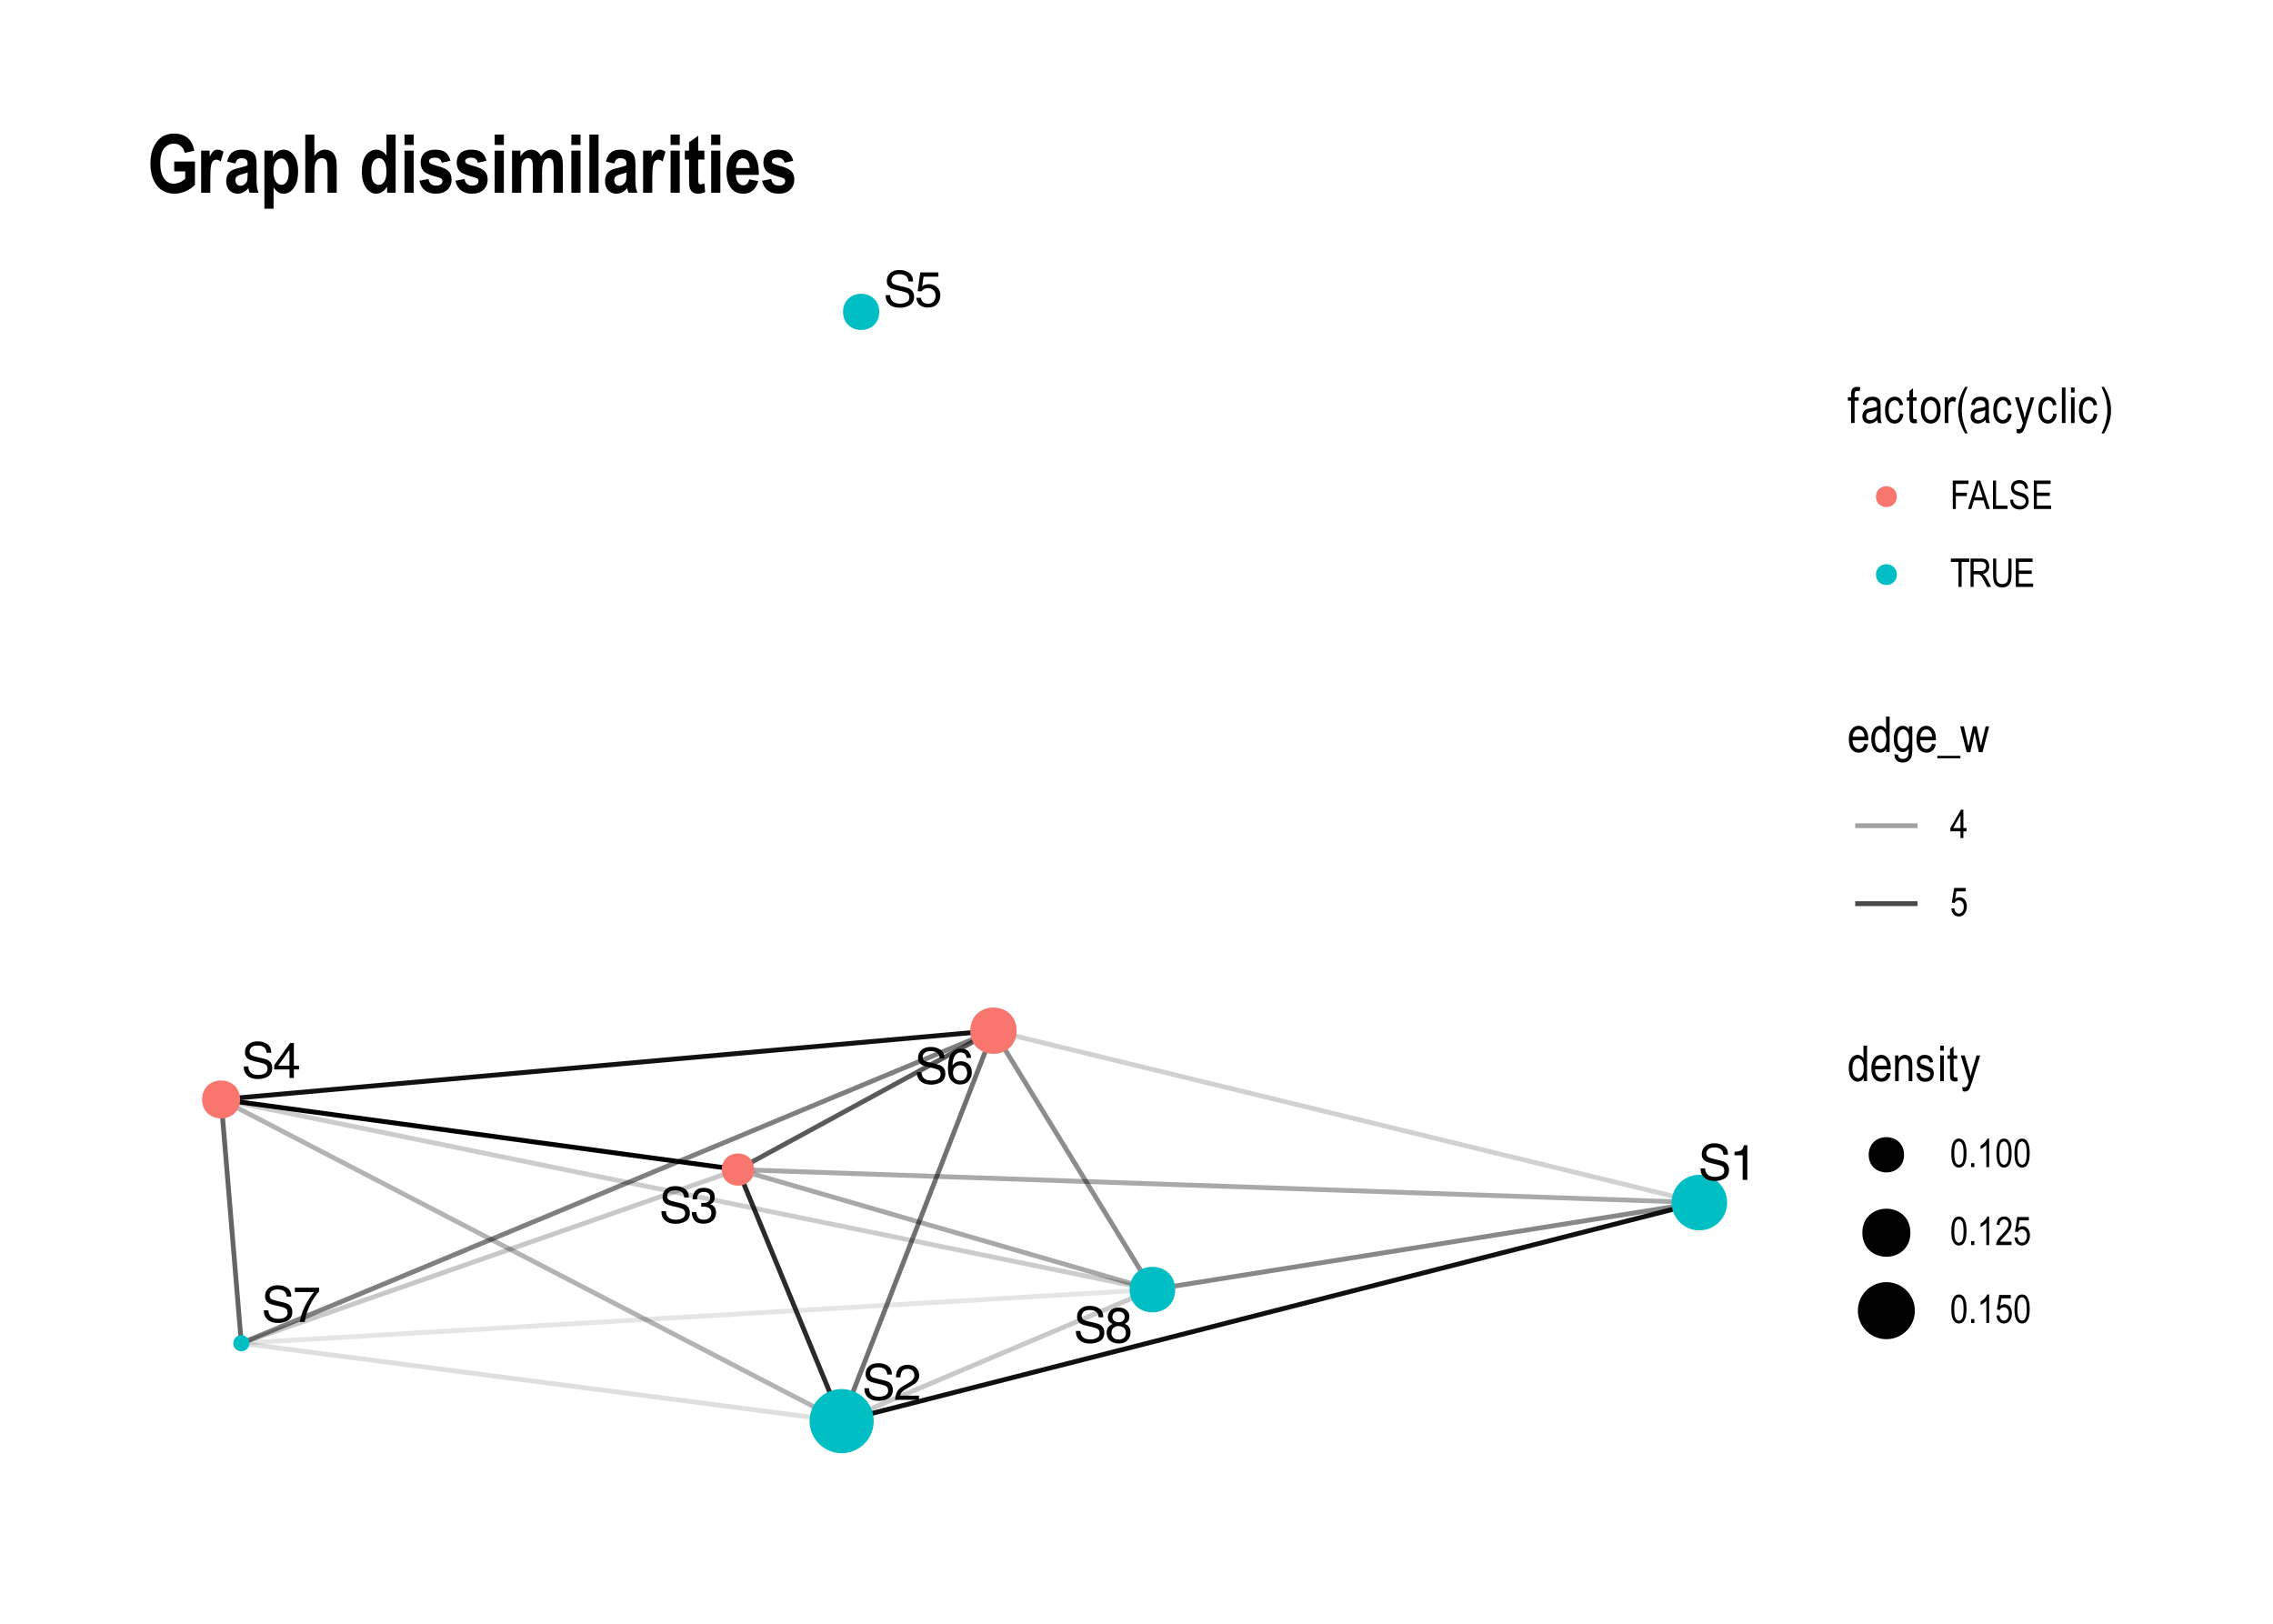 <?xml version="1.0" encoding="UTF-8"?>
<svg xmlns="http://www.w3.org/2000/svg" xmlns:xlink="http://www.w3.org/1999/xlink" width="504" height="360" viewBox="0 0 504 360">
<defs>
<g>
<g id="glyph-0-0">
<path d="M 0.359 0 L 0.359 -7.922 L 6.641 -7.922 L 6.641 0 Z M 5.656 -1 L 5.656 -6.938 L 1.344 -6.938 L 1.344 -1 Z M 5.656 -1 "/>
</g>
<g id="glyph-0-1">
<path d="M 1.547 -2.562 C 1.566 -2.102 1.672 -1.738 1.859 -1.469 C 2.211 -0.938 2.844 -0.672 3.75 -0.672 C 4.145 -0.672 4.508 -0.727 4.844 -0.844 C 5.477 -1.07 5.797 -1.473 5.797 -2.047 C 5.797 -2.473 5.664 -2.781 5.406 -2.969 C 5.125 -3.145 4.691 -3.301 4.109 -3.438 L 3.047 -3.672 C 2.336 -3.836 1.836 -4.016 1.547 -4.203 C 1.047 -4.535 0.797 -5.031 0.797 -5.688 C 0.797 -6.395 1.039 -6.977 1.531 -7.438 C 2.031 -7.895 2.727 -8.125 3.625 -8.125 C 4.457 -8.125 5.164 -7.922 5.75 -7.516 C 6.332 -7.117 6.625 -6.477 6.625 -5.594 L 5.609 -5.594 C 5.555 -6.02 5.441 -6.348 5.266 -6.578 C 4.941 -6.992 4.383 -7.203 3.594 -7.203 C 2.969 -7.203 2.516 -7.066 2.234 -6.797 C 1.953 -6.523 1.812 -6.219 1.812 -5.875 C 1.812 -5.477 1.973 -5.191 2.297 -5.016 C 2.516 -4.898 3 -4.754 3.75 -4.578 L 4.859 -4.328 C 5.391 -4.203 5.801 -4.035 6.094 -3.828 C 6.594 -3.461 6.844 -2.926 6.844 -2.219 C 6.844 -1.344 6.523 -0.711 5.891 -0.328 C 5.254 0.047 4.516 0.234 3.672 0.234 C 2.68 0.234 1.91 -0.016 1.359 -0.516 C 0.797 -1.016 0.52 -1.695 0.531 -2.562 Z M 3.719 -8.141 Z M 3.719 -8.141 "/>
</g>
<g id="glyph-0-2">
<path d="M 1.062 -5.469 L 1.062 -6.219 C 1.758 -6.281 2.242 -6.391 2.516 -6.547 C 2.797 -6.711 3.004 -7.094 3.141 -7.688 L 3.906 -7.688 L 3.906 0 L 2.875 0 L 2.875 -5.469 Z M 1.062 -5.469 "/>
</g>
<g id="glyph-0-3">
<path d="M 0.344 0 C 0.383 -0.664 0.52 -1.242 0.75 -1.734 C 0.988 -2.223 1.457 -2.672 2.156 -3.078 L 3.188 -3.672 C 3.656 -3.941 3.984 -4.176 4.172 -4.375 C 4.461 -4.664 4.609 -5.004 4.609 -5.391 C 4.609 -5.836 4.473 -6.191 4.203 -6.453 C 3.93 -6.723 3.57 -6.859 3.125 -6.859 C 2.457 -6.859 2 -6.609 1.75 -6.109 C 1.613 -5.836 1.535 -5.461 1.516 -4.984 L 0.531 -4.984 C 0.539 -5.66 0.664 -6.207 0.906 -6.625 C 1.32 -7.375 2.066 -7.75 3.141 -7.75 C 4.016 -7.75 4.656 -7.508 5.062 -7.031 C 5.477 -6.551 5.688 -6.02 5.688 -5.438 C 5.688 -4.82 5.469 -4.289 5.031 -3.844 C 4.781 -3.594 4.328 -3.285 3.672 -2.922 L 2.938 -2.516 C 2.582 -2.316 2.305 -2.129 2.109 -1.953 C 1.742 -1.641 1.516 -1.297 1.422 -0.922 L 5.641 -0.922 L 5.641 0 Z M 0.344 0 "/>
</g>
<g id="glyph-0-4">
<path d="M 2.875 0.203 C 1.957 0.203 1.289 -0.047 0.875 -0.547 C 0.469 -1.047 0.266 -1.656 0.266 -2.375 L 1.281 -2.375 C 1.32 -1.875 1.414 -1.508 1.562 -1.281 C 1.812 -0.875 2.266 -0.672 2.922 -0.672 C 3.43 -0.672 3.844 -0.805 4.156 -1.078 C 4.469 -1.359 4.625 -1.711 4.625 -2.141 C 4.625 -2.672 4.457 -3.039 4.125 -3.25 C 3.801 -3.469 3.348 -3.578 2.766 -3.578 C 2.703 -3.578 2.633 -3.578 2.562 -3.578 C 2.5 -3.578 2.438 -3.57 2.375 -3.562 L 2.375 -4.422 C 2.477 -4.41 2.562 -4.398 2.625 -4.391 C 2.695 -4.391 2.77 -4.391 2.844 -4.391 C 3.207 -4.391 3.508 -4.445 3.75 -4.562 C 4.156 -4.77 4.359 -5.129 4.359 -5.641 C 4.359 -6.023 4.219 -6.32 3.938 -6.531 C 3.664 -6.738 3.352 -6.844 3 -6.844 C 2.344 -6.844 1.895 -6.629 1.656 -6.203 C 1.52 -5.961 1.441 -5.625 1.422 -5.188 L 0.453 -5.188 C 0.453 -5.758 0.566 -6.25 0.797 -6.656 C 1.191 -7.375 1.891 -7.734 2.891 -7.734 C 3.68 -7.734 4.289 -7.555 4.719 -7.203 C 5.145 -6.859 5.359 -6.352 5.359 -5.688 C 5.359 -5.207 5.234 -4.82 4.984 -4.531 C 4.828 -4.344 4.625 -4.195 4.375 -4.094 C 4.781 -3.988 5.094 -3.773 5.312 -3.453 C 5.539 -3.141 5.656 -2.75 5.656 -2.281 C 5.656 -1.551 5.41 -0.953 4.922 -0.484 C 4.441 -0.023 3.758 0.203 2.875 0.203 Z M 2.875 0.203 "/>
</g>
<g id="glyph-0-5">
<path d="M 3.656 -2.734 L 3.656 -6.234 L 1.172 -2.734 Z M 3.672 0 L 3.672 -1.891 L 0.281 -1.891 L 0.281 -2.844 L 3.812 -7.75 L 4.641 -7.75 L 4.641 -2.734 L 5.781 -2.734 L 5.781 -1.891 L 4.641 -1.891 L 4.641 0 Z M 3.672 0 "/>
</g>
<g id="glyph-0-6">
<path d="M 1.359 -1.969 C 1.43 -1.414 1.691 -1.031 2.141 -0.812 C 2.367 -0.707 2.633 -0.656 2.938 -0.656 C 3.508 -0.656 3.93 -0.836 4.203 -1.203 C 4.484 -1.578 4.625 -1.984 4.625 -2.422 C 4.625 -2.961 4.457 -3.379 4.125 -3.672 C 3.801 -3.973 3.41 -4.125 2.953 -4.125 C 2.617 -4.125 2.332 -4.055 2.094 -3.922 C 1.852 -3.797 1.648 -3.617 1.484 -3.391 L 0.641 -3.438 L 1.219 -7.594 L 5.234 -7.594 L 5.234 -6.656 L 1.953 -6.656 L 1.625 -4.516 C 1.801 -4.648 1.973 -4.75 2.141 -4.812 C 2.422 -4.938 2.754 -5 3.141 -5 C 3.848 -5 4.445 -4.77 4.938 -4.312 C 5.426 -3.852 5.672 -3.273 5.672 -2.578 C 5.672 -1.848 5.445 -1.203 5 -0.641 C 4.551 -0.086 3.832 0.188 2.844 0.188 C 2.207 0.188 1.645 0.008 1.156 -0.344 C 0.676 -0.695 0.41 -1.238 0.359 -1.969 Z M 1.359 -1.969 "/>
</g>
<g id="glyph-0-7">
<path d="M 3.234 -7.75 C 4.098 -7.75 4.695 -7.523 5.031 -7.078 C 5.375 -6.629 5.547 -6.172 5.547 -5.703 L 4.578 -5.703 C 4.523 -6.004 4.438 -6.242 4.312 -6.422 C 4.07 -6.742 3.719 -6.906 3.25 -6.906 C 2.707 -6.906 2.273 -6.656 1.953 -6.156 C 1.629 -5.656 1.453 -4.938 1.422 -4 C 1.641 -4.32 1.922 -4.566 2.266 -4.734 C 2.566 -4.879 2.91 -4.953 3.297 -4.953 C 3.941 -4.953 4.504 -4.742 4.984 -4.328 C 5.473 -3.91 5.719 -3.289 5.719 -2.469 C 5.719 -1.77 5.488 -1.148 5.031 -0.609 C 4.57 -0.066 3.922 0.203 3.078 0.203 C 2.348 0.203 1.723 -0.07 1.203 -0.625 C 0.68 -1.176 0.422 -2.098 0.422 -3.391 C 0.422 -4.348 0.535 -5.164 0.766 -5.844 C 1.211 -7.113 2.035 -7.75 3.234 -7.75 Z M 3.156 -0.656 C 3.664 -0.656 4.047 -0.828 4.297 -1.172 C 4.555 -1.516 4.688 -1.922 4.688 -2.391 C 4.688 -2.785 4.57 -3.16 4.344 -3.516 C 4.113 -3.879 3.703 -4.062 3.109 -4.062 C 2.691 -4.062 2.328 -3.922 2.016 -3.641 C 1.703 -3.367 1.547 -2.953 1.547 -2.391 C 1.547 -1.898 1.688 -1.488 1.969 -1.156 C 2.258 -0.82 2.656 -0.656 3.156 -0.656 Z M 3.156 -0.656 "/>
</g>
<g id="glyph-0-8">
<path d="M 5.781 -7.594 L 5.781 -6.75 C 5.531 -6.508 5.195 -6.086 4.781 -5.484 C 4.375 -4.891 4.008 -4.25 3.688 -3.562 C 3.375 -2.883 3.141 -2.27 2.984 -1.719 C 2.879 -1.363 2.742 -0.789 2.578 0 L 1.5 0 C 1.75 -1.477 2.289 -2.945 3.125 -4.406 C 3.613 -5.258 4.129 -6 4.672 -6.625 L 0.406 -6.625 L 0.406 -7.594 Z M 5.781 -7.594 "/>
</g>
<g id="glyph-0-9">
<path d="M 3 -4.484 C 3.426 -4.484 3.758 -4.602 4 -4.844 C 4.25 -5.082 4.375 -5.367 4.375 -5.703 C 4.375 -5.992 4.254 -6.258 4.016 -6.5 C 3.785 -6.738 3.438 -6.859 2.969 -6.859 C 2.5 -6.859 2.16 -6.738 1.953 -6.5 C 1.742 -6.258 1.641 -5.973 1.641 -5.641 C 1.641 -5.285 1.773 -5.004 2.047 -4.797 C 2.316 -4.586 2.633 -4.484 3 -4.484 Z M 3.062 -0.656 C 3.508 -0.656 3.879 -0.773 4.172 -1.016 C 4.473 -1.266 4.625 -1.629 4.625 -2.109 C 4.625 -2.609 4.473 -2.988 4.172 -3.25 C 3.867 -3.508 3.477 -3.641 3 -3.641 C 2.531 -3.641 2.148 -3.504 1.859 -3.234 C 1.566 -2.973 1.422 -2.609 1.422 -2.141 C 1.422 -1.742 1.551 -1.395 1.812 -1.094 C 2.082 -0.801 2.5 -0.656 3.062 -0.656 Z M 1.688 -4.109 C 1.414 -4.223 1.203 -4.359 1.047 -4.516 C 0.766 -4.805 0.625 -5.18 0.625 -5.641 C 0.625 -6.211 0.832 -6.707 1.25 -7.125 C 1.664 -7.539 2.258 -7.75 3.031 -7.75 C 3.77 -7.75 4.348 -7.551 4.766 -7.156 C 5.191 -6.77 5.406 -6.316 5.406 -5.797 C 5.406 -5.316 5.281 -4.926 5.031 -4.625 C 4.895 -4.457 4.68 -4.289 4.391 -4.125 C 4.711 -3.977 4.969 -3.812 5.156 -3.625 C 5.488 -3.258 5.656 -2.789 5.656 -2.219 C 5.656 -1.539 5.426 -0.961 4.969 -0.484 C 4.52 -0.016 3.879 0.219 3.047 0.219 C 2.297 0.219 1.66 0.016 1.141 -0.391 C 0.617 -0.797 0.359 -1.391 0.359 -2.172 C 0.359 -2.629 0.469 -3.02 0.688 -3.344 C 0.914 -3.676 1.25 -3.93 1.688 -4.109 Z M 1.688 -4.109 "/>
</g>
<g id="glyph-1-0">
<path d="M 0.234 0 L 0.234 -6.875 L 2.328 -6.875 L 2.328 0 Z M 0.484 -0.281 L 2.078 -0.281 L 2.078 -6.641 L 0.484 -6.641 Z M 0.484 -0.281 "/>
</g>
<g id="glyph-1-1">
<path d="M 0.812 0 L 0.812 -4.953 L 0.109 -4.953 L 0.109 -5.703 L 0.812 -5.703 L 0.812 -6.312 C 0.812 -6.758 0.852 -7.094 0.938 -7.312 C 1.031 -7.539 1.172 -7.711 1.359 -7.828 C 1.555 -7.953 1.801 -8.016 2.094 -8.016 C 2.32 -8.016 2.57 -7.977 2.844 -7.906 L 2.719 -7.062 C 2.551 -7.102 2.395 -7.125 2.25 -7.125 C 2.008 -7.125 1.836 -7.062 1.734 -6.938 C 1.641 -6.812 1.594 -6.578 1.594 -6.234 L 1.594 -5.703 L 2.5 -5.703 L 2.5 -4.953 L 1.594 -4.953 L 1.594 0 Z M 0.812 0 "/>
</g>
<g id="glyph-1-2">
<path d="M 3.625 -0.703 C 3.363 -0.43 3.086 -0.223 2.797 -0.078 C 2.516 0.055 2.219 0.125 1.906 0.125 C 1.426 0.125 1.039 -0.02 0.75 -0.312 C 0.457 -0.602 0.312 -1 0.312 -1.5 C 0.312 -1.832 0.379 -2.125 0.516 -2.375 C 0.648 -2.625 0.832 -2.82 1.062 -2.969 C 1.301 -3.113 1.664 -3.219 2.156 -3.281 C 2.789 -3.375 3.258 -3.488 3.562 -3.625 L 3.578 -3.875 C 3.578 -4.258 3.504 -4.531 3.359 -4.688 C 3.16 -4.914 2.859 -5.031 2.453 -5.031 C 2.086 -5.031 1.812 -4.953 1.625 -4.797 C 1.445 -4.648 1.312 -4.367 1.219 -3.953 L 0.453 -4.078 C 0.555 -4.691 0.773 -5.133 1.109 -5.406 C 1.453 -5.688 1.941 -5.828 2.578 -5.828 C 3.066 -5.828 3.445 -5.734 3.719 -5.547 C 4 -5.367 4.176 -5.145 4.25 -4.875 C 4.32 -4.602 4.359 -4.203 4.359 -3.672 L 4.359 -2.391 C 4.359 -1.484 4.375 -0.91 4.406 -0.672 C 4.445 -0.441 4.52 -0.219 4.625 0 L 3.797 0 C 3.711 -0.195 3.656 -0.43 3.625 -0.703 Z M 3.562 -2.859 C 3.27 -2.711 2.836 -2.594 2.266 -2.5 C 1.93 -2.438 1.695 -2.367 1.562 -2.297 C 1.438 -2.223 1.336 -2.117 1.266 -1.984 C 1.191 -1.848 1.156 -1.695 1.156 -1.531 C 1.156 -1.258 1.238 -1.039 1.406 -0.875 C 1.57 -0.707 1.805 -0.625 2.109 -0.625 C 2.391 -0.625 2.645 -0.695 2.875 -0.844 C 3.102 -0.988 3.273 -1.188 3.391 -1.438 C 3.504 -1.688 3.562 -2.047 3.562 -2.516 Z M 3.562 -2.859 "/>
</g>
<g id="glyph-1-3">
<path d="M 3.641 -2.094 L 4.422 -1.969 C 4.336 -1.289 4.113 -0.77 3.75 -0.406 C 3.395 -0.051 2.961 0.125 2.453 0.125 C 1.836 0.125 1.332 -0.125 0.938 -0.625 C 0.539 -1.125 0.344 -1.867 0.344 -2.859 C 0.344 -3.848 0.539 -4.586 0.938 -5.078 C 1.344 -5.578 1.859 -5.828 2.484 -5.828 C 2.973 -5.828 3.379 -5.676 3.703 -5.375 C 4.035 -5.082 4.25 -4.633 4.344 -4.031 L 3.578 -3.891 C 3.504 -4.273 3.375 -4.562 3.188 -4.75 C 3 -4.938 2.773 -5.031 2.516 -5.031 C 2.117 -5.031 1.789 -4.859 1.531 -4.516 C 1.281 -4.172 1.156 -3.625 1.156 -2.875 C 1.156 -2.094 1.273 -1.531 1.516 -1.188 C 1.766 -0.844 2.082 -0.672 2.469 -0.672 C 2.77 -0.672 3.023 -0.785 3.234 -1.016 C 3.453 -1.242 3.586 -1.602 3.641 -2.094 Z M 3.641 -2.094 "/>
</g>
<g id="glyph-1-4">
<path d="M 2.344 -0.859 L 2.453 -0.016 C 2.234 0.047 2.035 0.078 1.859 0.078 C 1.586 0.078 1.367 0.023 1.203 -0.078 C 1.035 -0.191 0.914 -0.344 0.844 -0.531 C 0.781 -0.727 0.75 -1.109 0.75 -1.672 L 0.75 -4.953 L 0.172 -4.953 L 0.172 -5.703 L 0.75 -5.703 L 0.75 -7.109 L 1.547 -7.703 L 1.547 -5.703 L 2.344 -5.703 L 2.344 -4.953 L 1.547 -4.953 L 1.547 -1.609 C 1.547 -1.305 1.566 -1.109 1.609 -1.016 C 1.68 -0.891 1.812 -0.828 2 -0.828 C 2.082 -0.828 2.195 -0.836 2.344 -0.859 Z M 2.344 -0.859 "/>
</g>
<g id="glyph-1-5">
<path d="M 0.281 -2.859 C 0.281 -3.836 0.488 -4.578 0.906 -5.078 C 1.32 -5.578 1.844 -5.828 2.469 -5.828 C 3.094 -5.828 3.613 -5.578 4.031 -5.078 C 4.457 -4.578 4.672 -3.852 4.672 -2.906 C 4.672 -1.883 4.461 -1.125 4.047 -0.625 C 3.641 -0.125 3.113 0.125 2.469 0.125 C 1.844 0.125 1.32 -0.125 0.906 -0.625 C 0.488 -1.125 0.281 -1.867 0.281 -2.859 Z M 1.094 -2.859 C 1.094 -2.117 1.227 -1.566 1.5 -1.203 C 1.77 -0.848 2.102 -0.672 2.5 -0.672 C 2.875 -0.672 3.191 -0.848 3.453 -1.203 C 3.723 -1.566 3.859 -2.117 3.859 -2.859 C 3.859 -3.586 3.723 -4.129 3.453 -4.484 C 3.18 -4.848 2.848 -5.031 2.453 -5.031 C 2.078 -5.031 1.754 -4.848 1.484 -4.484 C 1.223 -4.129 1.094 -3.586 1.094 -2.859 Z M 1.094 -2.859 "/>
</g>
<g id="glyph-1-6">
<path d="M 0.578 0 L 0.578 -5.703 L 1.297 -5.703 L 1.297 -4.844 C 1.473 -5.238 1.641 -5.5 1.797 -5.625 C 1.953 -5.758 2.125 -5.828 2.312 -5.828 C 2.57 -5.828 2.844 -5.723 3.125 -5.516 L 2.859 -4.625 C 2.66 -4.758 2.469 -4.828 2.281 -4.828 C 2.113 -4.828 1.957 -4.77 1.812 -4.656 C 1.676 -4.539 1.578 -4.375 1.516 -4.156 C 1.422 -3.789 1.375 -3.398 1.375 -2.984 L 1.375 0 Z M 0.578 0 "/>
</g>
<g id="glyph-1-7">
<path d="M 2.109 2.312 C 1.711 1.695 1.352 0.938 1.031 0.031 C 0.707 -0.863 0.547 -1.828 0.547 -2.859 C 0.547 -4.598 1.066 -6.316 2.109 -8.016 L 2.672 -8.016 C 2.273 -7.172 2 -6.516 1.844 -6.047 C 1.688 -5.586 1.566 -5.078 1.484 -4.516 C 1.398 -3.961 1.359 -3.406 1.359 -2.844 C 1.359 -1.125 1.797 0.594 2.672 2.312 Z M 2.109 2.312 "/>
</g>
<g id="glyph-1-8">
<path d="M 0.562 2.203 L 0.469 1.297 C 0.645 1.348 0.797 1.375 0.922 1.375 C 1.086 1.375 1.223 1.336 1.328 1.266 C 1.441 1.203 1.535 1.098 1.609 0.953 C 1.641 0.898 1.742 0.586 1.922 0.016 L 0.141 -5.703 L 1 -5.703 L 1.984 -2.406 C 2.098 -1.988 2.207 -1.547 2.312 -1.078 C 2.406 -1.523 2.516 -1.957 2.641 -2.375 L 3.641 -5.703 L 4.438 -5.703 L 2.656 0.094 C 2.414 0.844 2.227 1.344 2.094 1.594 C 1.969 1.852 1.816 2.035 1.641 2.141 C 1.473 2.254 1.281 2.312 1.062 2.312 C 0.914 2.312 0.75 2.273 0.562 2.203 Z M 0.562 2.203 "/>
</g>
<g id="glyph-1-9">
<path d="M 0.562 0 L 0.562 -7.875 L 1.344 -7.875 L 1.344 0 Z M 0.562 0 "/>
</g>
<g id="glyph-1-10">
<path d="M 0.578 -6.766 L 0.578 -7.875 L 1.375 -7.875 L 1.375 -6.766 Z M 0.578 0 L 0.578 -5.703 L 1.375 -5.703 L 1.375 0 Z M 0.578 0 "/>
</g>
<g id="glyph-1-11">
<path d="M 0.891 2.312 L 0.328 2.312 C 1.203 0.594 1.641 -1.125 1.641 -2.844 C 1.641 -3.406 1.594 -3.961 1.5 -4.516 C 1.414 -5.078 1.297 -5.586 1.141 -6.047 C 0.992 -6.516 0.723 -7.172 0.328 -8.016 L 0.891 -8.016 C 1.93 -6.316 2.453 -4.598 2.453 -2.859 C 2.453 -1.859 2.297 -0.906 1.984 0 C 1.68 0.895 1.316 1.664 0.891 2.312 Z M 0.891 2.312 "/>
</g>
<g id="glyph-1-12">
<path d="M 3.781 -1.844 L 4.594 -1.719 C 4.457 -1.102 4.211 -0.641 3.859 -0.328 C 3.504 -0.023 3.062 0.125 2.531 0.125 C 1.875 0.125 1.336 -0.125 0.922 -0.625 C 0.516 -1.125 0.312 -1.848 0.312 -2.797 C 0.312 -3.785 0.516 -4.535 0.922 -5.047 C 1.336 -5.566 1.863 -5.828 2.5 -5.828 C 3.102 -5.828 3.609 -5.57 4.016 -5.062 C 4.422 -4.562 4.625 -3.828 4.625 -2.859 L 4.625 -2.609 L 1.125 -2.609 C 1.156 -1.961 1.301 -1.477 1.562 -1.156 C 1.832 -0.832 2.16 -0.672 2.547 -0.672 C 3.141 -0.672 3.551 -1.062 3.781 -1.844 Z M 1.172 -3.406 L 3.781 -3.406 C 3.75 -3.895 3.645 -4.258 3.469 -4.5 C 3.219 -4.852 2.895 -5.031 2.5 -5.031 C 2.145 -5.031 1.844 -4.883 1.594 -4.594 C 1.344 -4.301 1.203 -3.906 1.172 -3.406 Z M 1.172 -3.406 "/>
</g>
<g id="glyph-1-13">
<path d="M 3.609 0 L 3.609 -0.719 C 3.473 -0.445 3.289 -0.238 3.062 -0.094 C 2.832 0.051 2.586 0.125 2.328 0.125 C 1.773 0.125 1.297 -0.133 0.891 -0.656 C 0.492 -1.176 0.297 -1.91 0.297 -2.859 C 0.297 -3.504 0.383 -4.051 0.562 -4.5 C 0.738 -4.945 0.977 -5.281 1.281 -5.5 C 1.582 -5.719 1.914 -5.828 2.281 -5.828 C 2.539 -5.828 2.781 -5.758 3 -5.625 C 3.227 -5.488 3.414 -5.297 3.562 -5.047 L 3.562 -7.875 L 4.359 -7.875 L 4.359 0 Z M 1.109 -2.844 C 1.109 -2.102 1.234 -1.555 1.484 -1.203 C 1.742 -0.848 2.047 -0.672 2.391 -0.672 C 2.723 -0.672 3.008 -0.844 3.25 -1.188 C 3.5 -1.531 3.625 -2.047 3.625 -2.734 C 3.625 -3.535 3.5 -4.117 3.25 -4.484 C 3.008 -4.848 2.703 -5.031 2.328 -5.031 C 1.992 -5.031 1.707 -4.852 1.469 -4.5 C 1.227 -4.156 1.109 -3.602 1.109 -2.844 Z M 1.109 -2.844 "/>
</g>
<g id="glyph-1-14">
<path d="M 0.438 0.469 L 1.203 0.609 C 1.234 0.91 1.336 1.133 1.516 1.281 C 1.703 1.438 1.953 1.516 2.266 1.516 C 2.617 1.516 2.895 1.43 3.094 1.266 C 3.301 1.098 3.445 0.848 3.531 0.516 C 3.57 0.316 3.594 -0.102 3.594 -0.75 C 3.414 -0.5 3.219 -0.312 3 -0.188 C 2.789 -0.062 2.555 0 2.297 0 C 1.742 0 1.281 -0.234 0.906 -0.703 C 0.488 -1.254 0.281 -1.984 0.281 -2.891 C 0.281 -3.504 0.367 -4.039 0.547 -4.5 C 0.734 -4.957 0.977 -5.289 1.281 -5.5 C 1.582 -5.719 1.922 -5.828 2.297 -5.828 C 2.578 -5.828 2.832 -5.758 3.062 -5.625 C 3.289 -5.488 3.488 -5.285 3.656 -5.016 L 3.656 -5.703 L 4.391 -5.703 L 4.391 -0.781 C 4.391 0.102 4.316 0.734 4.172 1.109 C 4.035 1.484 3.801 1.773 3.469 1.984 C 3.145 2.203 2.754 2.312 2.297 2.312 C 1.691 2.312 1.223 2.148 0.891 1.828 C 0.566 1.504 0.414 1.051 0.438 0.469 Z M 1.094 -2.953 C 1.094 -2.203 1.211 -1.656 1.453 -1.312 C 1.703 -0.969 2.008 -0.797 2.375 -0.797 C 2.727 -0.797 3.031 -0.961 3.281 -1.297 C 3.531 -1.641 3.656 -2.176 3.656 -2.906 C 3.656 -3.625 3.523 -4.156 3.266 -4.5 C 3.016 -4.852 2.703 -5.031 2.328 -5.031 C 2.004 -5.031 1.719 -4.852 1.469 -4.5 C 1.219 -4.156 1.094 -3.641 1.094 -2.953 Z M 1.094 -2.953 "/>
</g>
<g id="glyph-1-15">
<path d="M -0.062 0.828 L 5.062 0.828 L 5.062 1.375 L -0.062 1.375 Z M -0.062 0.828 "/>
</g>
<g id="glyph-1-16">
<path d="M 1.438 0 L 0.016 -5.703 L 0.828 -5.703 L 1.578 -2.406 L 1.844 -1.188 L 2.094 -2.359 L 2.844 -5.703 L 3.656 -5.703 L 4.344 -2.391 L 4.594 -1.312 L 4.859 -2.406 L 5.656 -5.703 L 6.422 -5.703 L 4.969 0 L 4.141 0 L 3.391 -3.422 L 3.219 -4.391 L 2.266 0 Z M 1.438 0 "/>
</g>
<g id="glyph-1-17">
<path d="M 0.578 0 L 0.578 -5.703 L 1.297 -5.703 L 1.297 -4.891 C 1.461 -5.203 1.672 -5.438 1.922 -5.594 C 2.172 -5.75 2.457 -5.828 2.781 -5.828 C 3.031 -5.828 3.258 -5.773 3.469 -5.672 C 3.688 -5.578 3.859 -5.453 3.984 -5.297 C 4.117 -5.141 4.219 -4.93 4.281 -4.672 C 4.352 -4.422 4.391 -4.031 4.391 -3.5 L 4.391 0 L 3.594 0 L 3.594 -3.469 C 3.594 -3.883 3.555 -4.188 3.484 -4.375 C 3.41 -4.57 3.297 -4.723 3.141 -4.828 C 2.992 -4.941 2.816 -5 2.609 -5 C 2.234 -5 1.93 -4.852 1.703 -4.562 C 1.484 -4.281 1.375 -3.797 1.375 -3.109 L 1.375 0 Z M 0.578 0 "/>
</g>
<g id="glyph-1-18">
<path d="M 0.281 -1.703 L 1.062 -1.859 C 1.113 -1.453 1.238 -1.148 1.438 -0.953 C 1.645 -0.766 1.922 -0.672 2.266 -0.672 C 2.609 -0.672 2.875 -0.754 3.062 -0.922 C 3.258 -1.086 3.359 -1.301 3.359 -1.562 C 3.359 -1.789 3.273 -1.969 3.109 -2.094 C 2.992 -2.176 2.723 -2.285 2.297 -2.422 C 1.68 -2.609 1.27 -2.766 1.062 -2.891 C 0.852 -3.023 0.691 -3.203 0.578 -3.422 C 0.461 -3.648 0.406 -3.906 0.406 -4.188 C 0.406 -4.676 0.562 -5.07 0.875 -5.375 C 1.188 -5.676 1.617 -5.828 2.172 -5.828 C 2.523 -5.828 2.832 -5.766 3.094 -5.641 C 3.352 -5.516 3.551 -5.348 3.688 -5.141 C 3.832 -4.93 3.93 -4.629 3.984 -4.234 L 3.219 -4.109 C 3.145 -4.723 2.805 -5.031 2.203 -5.031 C 1.859 -5.031 1.598 -4.961 1.422 -4.828 C 1.254 -4.691 1.172 -4.516 1.172 -4.297 C 1.172 -4.086 1.254 -3.922 1.422 -3.797 C 1.516 -3.734 1.801 -3.617 2.281 -3.453 C 2.938 -3.242 3.359 -3.078 3.547 -2.953 C 3.742 -2.828 3.895 -2.656 4 -2.438 C 4.102 -2.227 4.156 -1.977 4.156 -1.688 C 4.156 -1.145 3.984 -0.703 3.641 -0.359 C 3.297 -0.023 2.828 0.141 2.234 0.141 C 1.109 0.141 0.457 -0.473 0.281 -1.703 Z M 0.281 -1.703 "/>
</g>
<g id="glyph-2-0">
<path d="M 0.188 0 L 0.188 -5.5 L 1.859 -5.5 L 1.859 0 Z M 0.391 -0.234 L 1.656 -0.234 L 1.656 -5.312 L 0.391 -5.312 Z M 0.391 -0.234 "/>
</g>
<g id="glyph-2-1">
<path d="M 0.609 0 L 0.609 -6.297 L 4.094 -6.297 L 4.094 -5.547 L 1.281 -5.547 L 1.281 -3.609 L 3.719 -3.609 L 3.719 -2.859 L 1.281 -2.859 L 1.281 0 Z M 0.609 0 "/>
</g>
<g id="glyph-2-2">
<path d="M -0.016 0 L 1.969 -6.297 L 2.703 -6.297 L 4.828 0 L 4.047 0 L 3.438 -1.906 L 1.281 -1.906 L 0.719 0 Z M 1.484 -2.578 L 3.234 -2.578 L 2.688 -4.328 C 2.52 -4.867 2.398 -5.305 2.328 -5.641 C 2.266 -5.234 2.172 -4.832 2.047 -4.438 Z M 1.484 -2.578 "/>
</g>
<g id="glyph-2-3">
<path d="M 0.516 0 L 0.516 -6.297 L 1.203 -6.297 L 1.203 -0.75 L 3.734 -0.75 L 3.734 0 Z M 0.516 0 "/>
</g>
<g id="glyph-2-4">
<path d="M 0.328 -2.016 L 0.969 -2.094 C 1 -1.75 1.078 -1.477 1.203 -1.281 C 1.328 -1.094 1.5 -0.938 1.719 -0.812 C 1.945 -0.695 2.203 -0.641 2.484 -0.641 C 2.891 -0.641 3.207 -0.738 3.438 -0.938 C 3.664 -1.133 3.781 -1.395 3.781 -1.719 C 3.781 -1.906 3.738 -2.066 3.656 -2.203 C 3.57 -2.336 3.445 -2.445 3.281 -2.531 C 3.113 -2.625 2.758 -2.754 2.219 -2.922 C 1.727 -3.055 1.379 -3.195 1.172 -3.344 C 0.973 -3.488 0.816 -3.676 0.703 -3.906 C 0.586 -4.133 0.531 -4.391 0.531 -4.672 C 0.531 -5.18 0.691 -5.598 1.016 -5.922 C 1.348 -6.242 1.789 -6.406 2.344 -6.406 C 2.727 -6.406 3.062 -6.328 3.344 -6.172 C 3.633 -6.023 3.859 -5.805 4.016 -5.516 C 4.18 -5.234 4.27 -4.898 4.281 -4.516 L 3.625 -4.469 C 3.594 -4.875 3.469 -5.176 3.25 -5.375 C 3.039 -5.57 2.75 -5.672 2.375 -5.672 C 1.988 -5.672 1.691 -5.582 1.484 -5.406 C 1.285 -5.238 1.188 -5.016 1.188 -4.734 C 1.188 -4.484 1.258 -4.285 1.406 -4.141 C 1.551 -4.004 1.883 -3.863 2.406 -3.719 C 2.914 -3.582 3.273 -3.461 3.484 -3.359 C 3.797 -3.191 4.031 -2.977 4.188 -2.719 C 4.352 -2.457 4.438 -2.145 4.438 -1.781 C 4.438 -1.414 4.352 -1.086 4.188 -0.797 C 4.02 -0.504 3.789 -0.281 3.5 -0.125 C 3.207 0.031 2.852 0.109 2.438 0.109 C 1.801 0.109 1.289 -0.082 0.906 -0.469 C 0.531 -0.852 0.336 -1.367 0.328 -2.016 Z M 0.328 -2.016 "/>
</g>
<g id="glyph-2-5">
<path d="M 0.578 0 L 0.578 -6.297 L 4.297 -6.297 L 4.297 -5.547 L 1.25 -5.547 L 1.25 -3.625 L 4.109 -3.625 L 4.109 -2.891 L 1.25 -2.891 L 1.25 -0.75 L 4.422 -0.75 L 4.422 0 Z M 0.578 0 "/>
</g>
<g id="glyph-2-6">
<path d="M 1.875 0 L 1.875 -5.547 L 0.188 -5.547 L 0.188 -6.297 L 4.281 -6.297 L 4.281 -5.547 L 2.562 -5.547 L 2.562 0 Z M 1.875 0 "/>
</g>
<g id="glyph-2-7">
<path d="M 0.547 0 L 0.547 -6.297 L 2.844 -6.297 C 3.32 -6.297 3.676 -6.234 3.906 -6.109 C 4.133 -5.992 4.32 -5.801 4.469 -5.531 C 4.613 -5.258 4.688 -4.941 4.688 -4.578 C 4.688 -4.109 4.562 -3.723 4.312 -3.422 C 4.062 -3.129 3.703 -2.941 3.234 -2.859 C 3.422 -2.742 3.566 -2.629 3.672 -2.516 C 3.867 -2.273 4.047 -2.008 4.203 -1.719 L 5.109 0 L 4.25 0 L 3.562 -1.312 C 3.289 -1.82 3.086 -2.164 2.953 -2.344 C 2.816 -2.52 2.688 -2.641 2.562 -2.703 C 2.438 -2.766 2.258 -2.797 2.031 -2.797 L 1.234 -2.797 L 1.234 0 Z M 1.234 -3.516 L 2.703 -3.516 C 3.023 -3.516 3.27 -3.551 3.438 -3.625 C 3.602 -3.707 3.734 -3.832 3.828 -4 C 3.93 -4.164 3.984 -4.359 3.984 -4.578 C 3.984 -4.898 3.891 -5.148 3.703 -5.328 C 3.516 -5.504 3.238 -5.594 2.875 -5.594 L 1.234 -5.594 Z M 1.234 -3.516 "/>
</g>
<g id="glyph-2-8">
<path d="M 3.938 -6.297 L 4.625 -6.297 L 4.625 -2.656 C 4.625 -2.051 4.562 -1.551 4.438 -1.156 C 4.32 -0.77 4.102 -0.461 3.781 -0.234 C 3.469 -0.004 3.07 0.109 2.594 0.109 C 1.914 0.109 1.406 -0.094 1.062 -0.5 C 0.719 -0.906 0.547 -1.625 0.547 -2.656 L 0.547 -6.297 L 1.234 -6.297 L 1.234 -2.656 C 1.234 -2.094 1.273 -1.68 1.359 -1.422 C 1.453 -1.172 1.598 -0.977 1.797 -0.844 C 2.004 -0.707 2.254 -0.641 2.547 -0.641 C 3.023 -0.641 3.375 -0.773 3.594 -1.047 C 3.82 -1.328 3.938 -1.863 3.938 -2.656 Z M 3.938 -6.297 "/>
</g>
<g id="glyph-2-9">
<path d="M 2.312 0 L 2.312 -1.5 L 0.078 -1.5 L 0.078 -2.219 L 2.438 -6.297 L 2.953 -6.297 L 2.953 -2.219 L 3.656 -2.219 L 3.656 -1.5 L 2.953 -1.5 L 2.953 0 Z M 2.312 -2.219 L 2.312 -5.062 L 0.703 -2.219 Z M 2.312 -2.219 "/>
</g>
<g id="glyph-2-10">
<path d="M 0.281 -1.656 L 0.953 -1.719 C 1.004 -1.312 1.117 -1.008 1.297 -0.812 C 1.484 -0.625 1.695 -0.531 1.938 -0.531 C 2.238 -0.531 2.5 -0.664 2.719 -0.938 C 2.938 -1.219 3.047 -1.598 3.047 -2.078 C 3.047 -2.523 2.938 -2.867 2.719 -3.109 C 2.508 -3.359 2.25 -3.484 1.938 -3.484 C 1.738 -3.484 1.555 -3.43 1.391 -3.328 C 1.223 -3.223 1.094 -3.07 1 -2.875 L 0.406 -2.984 L 0.906 -6.219 L 3.469 -6.219 L 3.469 -5.469 L 1.406 -5.469 L 1.125 -3.781 C 1.438 -4.039 1.766 -4.172 2.109 -4.172 C 2.535 -4.172 2.91 -3.988 3.234 -3.625 C 3.555 -3.258 3.719 -2.766 3.719 -2.141 C 3.719 -1.523 3.555 -0.992 3.234 -0.547 C 2.91 -0.109 2.484 0.109 1.953 0.109 C 1.504 0.109 1.125 -0.047 0.812 -0.359 C 0.508 -0.672 0.332 -1.102 0.281 -1.656 Z M 0.281 -1.656 "/>
</g>
<g id="glyph-2-11">
<path d="M 0.281 -3.109 C 0.281 -4.16 0.422 -4.957 0.703 -5.5 C 0.992 -6.051 1.414 -6.328 1.969 -6.328 C 2.469 -6.328 2.859 -6.102 3.141 -5.656 C 3.484 -5.125 3.656 -4.273 3.656 -3.109 C 3.656 -2.055 3.516 -1.254 3.234 -0.703 C 2.953 -0.16 2.531 0.109 1.969 0.109 C 1.477 0.109 1.07 -0.129 0.75 -0.609 C 0.438 -1.086 0.281 -1.922 0.281 -3.109 Z M 0.938 -3.109 C 0.938 -2.086 1.035 -1.398 1.234 -1.047 C 1.43 -0.703 1.68 -0.531 1.984 -0.531 C 2.273 -0.531 2.516 -0.703 2.703 -1.047 C 2.898 -1.398 3 -2.086 3 -3.109 C 3 -4.129 2.898 -4.812 2.703 -5.156 C 2.504 -5.508 2.254 -5.688 1.953 -5.688 C 1.66 -5.688 1.414 -5.508 1.219 -5.156 C 1.031 -4.801 0.938 -4.117 0.938 -3.109 Z M 0.938 -3.109 "/>
</g>
<g id="glyph-2-12">
<path d="M 0.672 0 L 0.672 -0.875 L 1.391 -0.875 L 1.391 0 Z M 0.672 0 "/>
</g>
<g id="glyph-2-13">
<path d="M 2.672 0 L 2.047 0 L 2.047 -4.922 C 1.898 -4.754 1.703 -4.578 1.453 -4.391 C 1.203 -4.211 0.973 -4.082 0.766 -4 L 0.766 -4.734 C 1.117 -4.941 1.426 -5.188 1.688 -5.469 C 1.957 -5.758 2.148 -6.047 2.266 -6.328 L 2.672 -6.328 Z M 2.672 0 "/>
</g>
<g id="glyph-2-14">
<path d="M 3.625 -0.75 L 3.625 0 L 0.219 0 C 0.207 -0.301 0.297 -0.633 0.484 -1 C 0.672 -1.375 1.02 -1.816 1.531 -2.328 C 2.125 -2.922 2.508 -3.375 2.688 -3.688 C 2.875 -4.008 2.969 -4.312 2.969 -4.594 C 2.969 -4.914 2.875 -5.176 2.688 -5.375 C 2.5 -5.582 2.27 -5.688 2 -5.688 C 1.707 -5.688 1.461 -5.578 1.266 -5.359 C 1.078 -5.141 0.984 -4.828 0.984 -4.422 L 0.328 -4.5 C 0.379 -5.102 0.551 -5.555 0.844 -5.859 C 1.145 -6.172 1.535 -6.328 2.016 -6.328 C 2.547 -6.328 2.945 -6.145 3.219 -5.781 C 3.488 -5.426 3.625 -5.023 3.625 -4.578 C 3.625 -4.18 3.516 -3.797 3.297 -3.422 C 3.086 -3.055 2.688 -2.566 2.094 -1.953 C 1.719 -1.566 1.473 -1.301 1.359 -1.156 C 1.254 -1.02 1.164 -0.883 1.094 -0.75 Z M 3.625 -0.75 "/>
</g>
<g id="glyph-3-0">
<path d="M 0.391 0 L 0.391 -11.25 L 3.812 -11.25 L 3.812 0 Z M 0.797 -0.469 L 3.406 -0.469 L 3.406 -10.875 L 0.797 -10.875 Z M 0.797 -0.469 "/>
</g>
<g id="glyph-3-1">
<path d="M 6 -4.734 L 6 -6.906 L 10.594 -6.906 L 10.594 -1.781 C 10.125 -1.227 9.461 -0.754 8.609 -0.359 C 7.766 0.023 6.914 0.219 6.062 0.219 C 5.02 0.219 4.098 -0.035 3.297 -0.547 C 2.504 -1.055 1.875 -1.82 1.406 -2.844 C 0.945 -3.875 0.719 -5.078 0.719 -6.453 C 0.719 -7.879 0.953 -9.094 1.422 -10.094 C 1.891 -11.102 2.5 -11.859 3.25 -12.359 C 4.008 -12.859 4.91 -13.109 5.953 -13.109 C 7.211 -13.109 8.223 -12.785 8.984 -12.141 C 9.742 -11.504 10.234 -10.562 10.453 -9.312 L 8.344 -8.828 C 8.188 -9.492 7.895 -10 7.469 -10.344 C 7.051 -10.695 6.547 -10.875 5.953 -10.875 C 5.047 -10.875 4.312 -10.52 3.75 -9.812 C 3.188 -9.113 2.906 -8.039 2.906 -6.594 C 2.906 -5.039 3.211 -3.859 3.828 -3.047 C 4.348 -2.348 5.051 -2 5.938 -2 C 6.352 -2 6.785 -2.098 7.234 -2.297 C 7.68 -2.492 8.082 -2.766 8.438 -3.109 L 8.438 -4.734 Z M 6 -4.734 "/>
</g>
<g id="glyph-3-2">
<path d="M 3 0 L 0.969 0 L 0.969 -9.328 L 2.859 -9.328 L 2.859 -8 C 3.18 -8.625 3.469 -9.035 3.719 -9.234 C 3.977 -9.441 4.273 -9.547 4.609 -9.547 C 5.066 -9.547 5.508 -9.391 5.938 -9.078 L 5.297 -6.922 C 4.961 -7.191 4.645 -7.328 4.344 -7.328 C 4.062 -7.328 3.812 -7.223 3.594 -7.016 C 3.383 -6.805 3.234 -6.43 3.141 -5.891 C 3.047 -5.348 3 -4.348 3 -2.891 Z M 3 0 "/>
</g>
<g id="glyph-3-3">
<path d="M 2.578 -6.484 L 0.734 -6.891 C 0.961 -7.836 1.332 -8.516 1.844 -8.922 C 2.352 -9.336 3.086 -9.547 4.047 -9.547 C 4.898 -9.547 5.551 -9.426 6 -9.188 C 6.457 -8.945 6.781 -8.617 6.969 -8.203 C 7.164 -7.785 7.266 -7.035 7.266 -5.953 L 7.25 -3.062 C 7.25 -2.258 7.281 -1.66 7.344 -1.266 C 7.406 -0.867 7.523 -0.445 7.703 0 L 5.703 0 L 5.438 -1.016 C 5.094 -0.609 4.723 -0.301 4.328 -0.094 C 3.93 0.113 3.508 0.219 3.062 0.219 C 2.32 0.219 1.711 -0.031 1.234 -0.531 C 0.766 -1.039 0.531 -1.711 0.531 -2.547 C 0.531 -3.066 0.625 -3.523 0.812 -3.922 C 1.008 -4.316 1.281 -4.629 1.625 -4.859 C 1.977 -5.098 2.547 -5.305 3.328 -5.484 C 4.266 -5.703 4.914 -5.906 5.281 -6.094 C 5.281 -6.602 5.242 -6.938 5.172 -7.094 C 5.098 -7.258 4.961 -7.395 4.766 -7.5 C 4.566 -7.602 4.289 -7.656 3.938 -7.656 C 3.57 -7.656 3.285 -7.57 3.078 -7.406 C 2.867 -7.238 2.703 -6.93 2.578 -6.484 Z M 5.281 -4.484 C 5.02 -4.379 4.617 -4.254 4.078 -4.109 C 3.453 -3.953 3.039 -3.77 2.844 -3.562 C 2.656 -3.363 2.562 -3.109 2.562 -2.797 C 2.562 -2.441 2.664 -2.141 2.875 -1.891 C 3.094 -1.648 3.363 -1.531 3.688 -1.531 C 3.969 -1.531 4.25 -1.629 4.531 -1.828 C 4.812 -2.023 5.004 -2.254 5.109 -2.516 C 5.223 -2.785 5.281 -3.273 5.281 -3.984 Z M 5.281 -4.484 "/>
</g>
<g id="glyph-3-4">
<path d="M 1 -9.328 L 2.891 -9.328 L 2.891 -7.969 C 3.148 -8.457 3.488 -8.844 3.906 -9.125 C 4.332 -9.406 4.789 -9.547 5.281 -9.547 C 6.145 -9.547 6.891 -9.129 7.516 -8.297 C 8.148 -7.461 8.469 -6.281 8.469 -4.75 C 8.469 -3.145 8.148 -1.914 7.516 -1.062 C 6.891 -0.207 6.141 0.219 5.266 0.219 C 4.859 0.219 4.477 0.117 4.125 -0.078 C 3.781 -0.273 3.414 -0.633 3.031 -1.156 L 3.031 3.547 L 1 3.547 Z M 3 -4.828 C 3 -3.773 3.172 -3 3.516 -2.5 C 3.859 -2 4.273 -1.75 4.766 -1.75 C 5.223 -1.75 5.609 -1.977 5.922 -2.438 C 6.242 -2.895 6.406 -3.645 6.406 -4.688 C 6.406 -5.676 6.242 -6.406 5.922 -6.875 C 5.598 -7.352 5.203 -7.594 4.734 -7.594 C 4.234 -7.594 3.816 -7.363 3.484 -6.906 C 3.16 -6.445 3 -5.754 3 -4.828 Z M 3 -4.828 "/>
</g>
<g id="glyph-3-5">
<path d="M 3.078 -12.891 L 3.078 -8.141 C 3.398 -8.609 3.754 -8.957 4.141 -9.188 C 4.535 -9.426 4.961 -9.547 5.422 -9.547 C 6.035 -9.547 6.547 -9.383 6.953 -9.062 C 7.359 -8.738 7.648 -8.281 7.828 -7.688 C 7.961 -7.258 8.031 -6.52 8.031 -5.469 L 8.031 0 L 6 0 L 6 -4.938 C 6 -6.07 5.926 -6.785 5.781 -7.078 C 5.57 -7.461 5.223 -7.656 4.734 -7.656 C 4.211 -7.656 3.805 -7.445 3.516 -7.031 C 3.223 -6.613 3.078 -5.828 3.078 -4.672 L 3.078 0 L 1.062 0 L 1.062 -12.891 Z M 3.078 -12.891 "/>
</g>
<g id="glyph-3-6">
</g>
<g id="glyph-3-7">
<path d="M 8.094 0 L 6.203 0 L 6.203 -1.375 C 5.891 -0.844 5.52 -0.441 5.094 -0.172 C 4.676 0.086 4.242 0.219 3.797 0.219 C 2.941 0.219 2.195 -0.207 1.562 -1.062 C 0.926 -1.914 0.609 -3.133 0.609 -4.719 C 0.609 -6.312 0.914 -7.516 1.531 -8.328 C 2.156 -9.141 2.922 -9.547 3.828 -9.547 C 4.254 -9.547 4.656 -9.438 5.031 -9.219 C 5.406 -9 5.75 -8.676 6.062 -8.25 L 6.062 -12.891 L 8.094 -12.891 Z M 2.688 -4.875 C 2.688 -4.031 2.754 -3.398 2.891 -2.984 C 3.035 -2.566 3.238 -2.254 3.5 -2.047 C 3.77 -1.836 4.07 -1.734 4.406 -1.734 C 4.852 -1.734 5.238 -1.973 5.562 -2.453 C 5.895 -2.941 6.062 -3.664 6.062 -4.625 C 6.062 -5.695 5.898 -6.469 5.578 -6.938 C 5.266 -7.414 4.863 -7.656 4.375 -7.656 C 3.906 -7.656 3.504 -7.422 3.172 -6.953 C 2.848 -6.492 2.688 -5.801 2.688 -4.875 Z M 2.688 -4.875 "/>
</g>
<g id="glyph-3-8">
<path d="M 1.062 -10.594 L 1.062 -12.891 L 3.094 -12.891 L 3.094 -10.594 Z M 1.062 0 L 1.062 -9.328 L 3.094 -9.328 L 3.094 0 Z M 1.062 0 "/>
</g>
<g id="glyph-3-9">
<path d="M 0.359 -2.656 L 2.375 -3.047 C 2.551 -2.066 3.098 -1.578 4.016 -1.578 C 4.504 -1.578 4.867 -1.672 5.109 -1.859 C 5.348 -2.047 5.469 -2.285 5.469 -2.578 C 5.469 -2.785 5.414 -2.945 5.312 -3.062 C 5.195 -3.188 4.977 -3.289 4.656 -3.375 C 2.988 -3.812 1.93 -4.227 1.484 -4.625 C 0.922 -5.125 0.641 -5.812 0.641 -6.688 C 0.641 -7.551 0.91 -8.242 1.453 -8.766 C 2.004 -9.285 2.805 -9.547 3.859 -9.547 C 4.859 -9.547 5.617 -9.348 6.141 -8.953 C 6.66 -8.566 7.031 -7.941 7.25 -7.078 L 5.328 -6.641 C 5.16 -7.391 4.68 -7.766 3.891 -7.766 C 3.391 -7.766 3.035 -7.691 2.828 -7.547 C 2.617 -7.41 2.516 -7.227 2.516 -7 C 2.516 -6.789 2.609 -6.617 2.797 -6.484 C 2.992 -6.348 3.598 -6.141 4.609 -5.859 C 5.734 -5.535 6.5 -5.148 6.906 -4.703 C 7.301 -4.254 7.5 -3.656 7.5 -2.906 C 7.5 -2 7.191 -1.25 6.578 -0.656 C 5.961 -0.07 5.109 0.219 4.016 0.219 C 3.023 0.219 2.219 -0.023 1.594 -0.516 C 0.969 -1.004 0.555 -1.719 0.359 -2.656 Z M 0.359 -2.656 "/>
</g>
<g id="glyph-3-10">
<path d="M 0.906 -9.328 L 2.766 -9.328 L 2.766 -8.062 C 3.098 -8.562 3.461 -8.93 3.859 -9.172 C 4.266 -9.422 4.695 -9.547 5.156 -9.547 C 5.645 -9.547 6.07 -9.422 6.438 -9.172 C 6.801 -8.93 7.098 -8.562 7.328 -8.062 C 7.66 -8.562 8.02 -8.93 8.406 -9.172 C 8.801 -9.422 9.219 -9.547 9.656 -9.547 C 10.176 -9.547 10.625 -9.422 11 -9.172 C 11.383 -8.922 11.676 -8.562 11.875 -8.094 C 12.07 -7.633 12.172 -6.926 12.172 -5.969 L 12.172 0 L 10.141 0 L 10.141 -5.328 C 10.141 -6.266 10.055 -6.883 9.891 -7.188 C 9.723 -7.5 9.445 -7.656 9.062 -7.656 C 8.613 -7.656 8.25 -7.438 7.969 -7 C 7.695 -6.57 7.562 -5.734 7.562 -4.484 L 7.562 0 L 5.531 0 L 5.531 -5.109 C 5.531 -6.129 5.473 -6.785 5.359 -7.078 C 5.211 -7.461 4.914 -7.656 4.469 -7.656 C 4.176 -7.656 3.898 -7.555 3.641 -7.359 C 3.391 -7.16 3.207 -6.867 3.094 -6.484 C 2.988 -6.098 2.938 -5.445 2.938 -4.531 L 2.938 0 L 0.906 0 Z M 0.906 -9.328 "/>
</g>
<g id="glyph-3-11">
<path d="M 1.062 0 L 1.062 -12.891 L 3.094 -12.891 L 3.094 0 Z M 1.062 0 "/>
</g>
<g id="glyph-3-12">
<path d="M 4.562 -9.328 L 4.562 -7.359 L 3.188 -7.359 L 3.188 -3.609 C 3.188 -2.785 3.207 -2.312 3.25 -2.188 C 3.32 -1.957 3.488 -1.844 3.75 -1.844 C 3.938 -1.844 4.203 -1.922 4.547 -2.078 L 4.734 -0.156 C 4.266 0.094 3.734 0.219 3.141 0.219 C 2.617 0.219 2.203 0.094 1.891 -0.156 C 1.586 -0.406 1.383 -0.758 1.281 -1.219 C 1.195 -1.562 1.156 -2.254 1.156 -3.297 L 1.156 -7.359 L 0.219 -7.359 L 0.219 -9.328 L 1.156 -9.328 L 1.156 -11.188 L 3.188 -12.625 L 3.188 -9.328 Z M 4.562 -9.328 "/>
</g>
<g id="glyph-3-13">
<path d="M 5.5 -2.969 L 7.516 -2.562 C 7.242 -1.625 6.82 -0.926 6.25 -0.469 C 5.688 -0.008 5 0.219 4.188 0.219 C 3.051 0.219 2.176 -0.16 1.562 -0.922 C 0.832 -1.797 0.469 -3.023 0.469 -4.609 C 0.469 -6.172 0.836 -7.422 1.578 -8.359 C 2.191 -9.148 2.992 -9.547 3.984 -9.547 C 5.078 -9.547 5.938 -9.141 6.562 -8.328 C 7.27 -7.398 7.625 -6.035 7.625 -4.234 L 7.625 -3.953 L 2.547 -3.953 C 2.555 -3.211 2.723 -2.641 3.047 -2.234 C 3.367 -1.836 3.754 -1.641 4.203 -1.641 C 4.848 -1.641 5.281 -2.082 5.5 -2.969 Z M 5.609 -5.469 C 5.598 -6.195 5.445 -6.742 5.156 -7.109 C 4.863 -7.473 4.516 -7.656 4.109 -7.656 C 3.68 -7.656 3.32 -7.461 3.031 -7.078 C 2.727 -6.691 2.578 -6.156 2.578 -5.469 Z M 5.609 -5.469 "/>
</g>
</g>
</defs>
<rect x="-50.4" y="-36" width="604.8" height="432" fill="rgb(100%, 100%, 100%)" fill-opacity="1"/>
<rect x="-50.4" y="-36" width="604.8" height="432" fill="rgb(100%, 100%, 100%)" fill-opacity="1"/>
<path fill="none" stroke-width="1.067" stroke-linecap="butt" stroke-linejoin="round" stroke="rgb(0%, 0%, 0%)" stroke-opacity="1" stroke-miterlimit="1" d="M 163.629 259.305 L 162.469 259.148 L 161.312 258.992 L 160.152 258.836 L 158.996 258.676 L 157.84 258.52 L 156.68 258.363 L 155.523 258.207 L 154.367 258.047 L 153.207 257.891 L 152.051 257.734 L 150.891 257.578 L 149.734 257.422 L 148.578 257.262 L 147.418 257.105 L 145.105 256.793 L 143.945 256.637 L 142.789 256.477 L 141.633 256.32 L 140.473 256.164 L 139.316 256.008 L 138.156 255.852 L 137 255.691 L 135.844 255.535 L 134.684 255.379 L 132.371 255.066 L 131.211 254.906 L 128.898 254.594 L 127.738 254.438 L 126.582 254.277 L 125.422 254.121 L 123.109 253.809 L 121.949 253.652 L 120.793 253.492 L 119.637 253.336 L 118.477 253.18 L 116.164 252.867 L 115.004 252.707 L 113.848 252.551 L 112.688 252.395 L 110.375 252.082 L 109.215 251.922 L 106.902 251.609 L 105.742 251.453 L 104.586 251.297 L 103.43 251.137 L 102.27 250.98 L 101.113 250.824 L 99.953 250.668 L 98.797 250.508 L 97.641 250.352 L 96.48 250.195 L 94.168 249.883 L 93.008 249.723 L 90.695 249.41 L 89.535 249.254 L 88.379 249.098 L 87.219 248.938 L 84.906 248.625 L 83.746 248.469 L 82.59 248.312 L 81.434 248.152 L 80.273 247.996 L 79.117 247.84 L 77.957 247.684 L 76.801 247.527 L 75.645 247.367 L 74.484 247.211 L 72.172 246.898 L 71.012 246.738 L 68.699 246.426 L 67.539 246.27 L 66.383 246.113 L 65.223 245.953 L 62.91 245.641 L 61.75 245.484 L 60.594 245.328 L 59.438 245.168 L 58.277 245.012 L 55.965 244.699 L 54.805 244.543 L 53.648 244.383 L 52.488 244.227 L 50.176 243.914 L 49.016 243.758 "/>
<path fill="none" stroke-width="1.067" stroke-linecap="butt" stroke-linejoin="round" stroke="rgb(0%, 0%, 0%)" stroke-opacity="0.937" stroke-miterlimit="1" d="M 376.805 266.625 L 372.961 267.602 L 371.043 268.094 L 367.199 269.07 L 365.277 269.562 L 363.359 270.051 L 359.516 271.027 L 357.594 271.52 L 355.672 272.008 L 353.754 272.496 L 351.832 272.988 L 346.066 274.453 L 344.148 274.945 L 340.305 275.922 L 338.383 276.414 L 336.465 276.902 L 332.621 277.879 L 330.699 278.371 L 328.777 278.859 L 326.859 279.348 L 324.938 279.84 L 321.094 280.816 L 319.176 281.305 L 317.254 281.797 L 313.41 282.773 L 311.488 283.266 L 309.57 283.754 L 307.648 284.242 L 305.727 284.734 L 301.883 285.711 L 299.965 286.199 L 298.043 286.691 L 294.199 287.668 L 292.281 288.16 L 286.516 289.625 L 284.594 290.117 L 282.676 290.605 L 280.754 291.094 L 278.832 291.586 L 274.988 292.562 L 273.07 293.051 L 271.148 293.543 L 267.305 294.52 L 265.387 295.012 L 259.621 296.477 L 257.699 296.969 L 255.781 297.457 L 253.859 297.945 L 251.938 298.438 L 248.094 299.414 L 246.176 299.902 L 244.254 300.395 L 240.41 301.371 L 238.492 301.863 L 232.727 303.328 L 230.805 303.82 L 228.887 304.309 L 226.965 304.797 L 225.043 305.289 L 221.199 306.266 L 219.281 306.758 L 213.516 308.223 L 211.598 308.715 L 207.754 309.691 L 205.832 310.184 L 203.91 310.672 L 201.992 311.16 L 200.07 311.648 L 198.148 312.141 L 196.227 312.629 L 194.309 313.117 L 192.387 313.609 L 186.621 315.074 "/>
<path fill="none" stroke-width="1.067" stroke-linecap="butt" stroke-linejoin="round" stroke="rgb(0%, 0%, 0%)" stroke-opacity="0.933" stroke-miterlimit="1" d="M 49.016 243.758 L 50.746 243.602 L 52.477 243.449 L 54.207 243.293 L 55.938 243.141 L 57.668 242.984 L 59.398 242.832 L 61.125 242.68 L 62.855 242.523 L 64.586 242.371 L 66.316 242.215 L 69.777 241.91 L 71.508 241.754 L 73.234 241.602 L 74.965 241.445 L 78.426 241.141 L 80.156 240.984 L 81.887 240.832 L 83.617 240.676 L 85.344 240.523 L 87.074 240.367 L 90.535 240.062 L 92.266 239.906 L 93.996 239.754 L 95.727 239.598 L 97.453 239.445 L 99.184 239.293 L 100.914 239.137 L 102.645 238.984 L 104.375 238.828 L 107.836 238.523 L 109.566 238.367 L 111.293 238.215 L 113.023 238.059 L 114.754 237.906 L 116.484 237.75 L 119.945 237.445 L 121.676 237.289 L 123.402 237.137 L 125.133 236.98 L 128.594 236.676 L 130.324 236.52 L 132.055 236.367 L 133.785 236.211 L 135.512 236.059 L 137.242 235.906 L 138.973 235.75 L 140.703 235.598 L 142.434 235.441 L 144.164 235.289 L 145.895 235.133 L 147.621 234.98 L 149.352 234.828 L 151.082 234.672 L 152.812 234.52 L 154.543 234.363 L 158.004 234.059 L 159.73 233.902 L 161.461 233.75 L 163.191 233.594 L 166.652 233.289 L 168.383 233.133 L 170.113 232.98 L 171.844 232.824 L 173.57 232.672 L 175.301 232.516 L 178.762 232.211 L 180.492 232.055 L 182.223 231.902 L 183.953 231.746 L 185.68 231.594 L 187.41 231.441 L 189.141 231.285 L 190.871 231.133 L 192.602 230.977 L 196.062 230.672 L 197.789 230.516 L 199.52 230.363 L 201.25 230.207 L 202.98 230.055 L 204.711 229.898 L 208.172 229.594 L 209.898 229.438 L 211.629 229.285 L 213.359 229.129 L 216.82 228.824 L 218.551 228.668 L 220.281 228.516 "/>
<path fill="none" stroke-width="1.067" stroke-linecap="butt" stroke-linejoin="round" stroke="rgb(0%, 0%, 0%)" stroke-opacity="0.835" stroke-miterlimit="1" d="M 186.621 315.074 L 186.391 314.512 L 186.156 313.949 L 185.695 312.824 L 185.461 312.258 L 185.23 311.695 L 184.996 311.133 L 184.766 310.57 L 184.531 310.004 L 184.301 309.441 L 184.066 308.879 L 183.836 308.316 L 183.602 307.754 L 183.371 307.188 L 183.137 306.625 L 182.906 306.062 L 182.672 305.5 L 182.441 304.938 L 182.211 304.371 L 181.977 303.809 L 181.746 303.246 L 181.512 302.684 L 181.281 302.117 L 181.047 301.555 L 180.816 300.992 L 180.582 300.43 L 180.352 299.867 L 180.117 299.301 L 179.887 298.738 L 179.652 298.176 L 179.191 297.051 L 178.957 296.484 L 178.727 295.922 L 178.492 295.359 L 178.262 294.797 L 178.027 294.23 L 177.797 293.668 L 177.562 293.105 L 177.332 292.543 L 177.098 291.98 L 176.867 291.414 L 176.633 290.852 L 176.172 289.727 L 175.938 289.164 L 175.707 288.598 L 175.473 288.035 L 175.242 287.473 L 175.008 286.91 L 174.777 286.344 L 174.543 285.781 L 174.312 285.219 L 174.078 284.656 L 173.848 284.094 L 173.613 283.527 L 173.152 282.402 L 172.918 281.84 L 172.688 281.277 L 172.453 280.711 L 172.223 280.148 L 171.988 279.586 L 171.758 279.023 L 171.523 278.457 L 171.293 277.895 L 171.059 277.332 L 170.828 276.77 L 170.594 276.207 L 170.363 275.641 L 170.129 275.078 L 169.668 273.953 L 169.434 273.391 L 169.203 272.824 L 168.969 272.262 L 168.738 271.699 L 168.504 271.137 L 168.273 270.57 L 168.039 270.008 L 167.809 269.445 L 167.574 268.883 L 167.344 268.32 L 167.109 267.754 L 166.648 266.629 L 166.414 266.066 L 166.184 265.504 L 165.949 264.938 L 165.719 264.375 L 165.484 263.812 L 165.254 263.25 L 165.02 262.684 L 164.789 262.121 L 164.555 261.559 L 164.324 260.996 L 164.09 260.434 L 163.859 259.867 L 163.629 259.305 "/>
<path fill="none" stroke-width="1.067" stroke-linecap="butt" stroke-linejoin="round" stroke="rgb(0%, 0%, 0%)" stroke-opacity="0.647" stroke-miterlimit="1" d="M 163.629 259.305 L 164.199 258.996 L 164.773 258.684 L 165.344 258.371 L 165.914 258.062 L 166.488 257.75 L 167.059 257.438 L 167.633 257.129 L 168.203 256.816 L 168.777 256.508 L 169.348 256.195 L 169.922 255.883 L 170.492 255.574 L 171.066 255.262 L 171.637 254.949 L 172.211 254.641 L 172.781 254.328 L 173.355 254.02 L 173.926 253.707 L 174.5 253.395 L 175.07 253.086 L 175.645 252.773 L 176.215 252.465 L 176.789 252.152 L 177.359 251.84 L 177.934 251.531 L 178.504 251.219 L 179.078 250.906 L 179.648 250.598 L 180.223 250.285 L 180.793 249.977 L 181.367 249.664 L 181.938 249.352 L 182.512 249.043 L 183.082 248.73 L 183.656 248.418 L 184.227 248.109 L 184.801 247.797 L 185.371 247.488 L 185.945 247.176 L 186.516 246.863 L 187.09 246.555 L 187.66 246.242 L 188.234 245.93 L 188.805 245.621 L 189.379 245.309 L 189.949 245 L 190.523 244.688 L 191.094 244.375 L 191.668 244.066 L 192.238 243.754 L 192.812 243.445 L 193.383 243.133 L 193.957 242.82 L 194.527 242.512 L 195.102 242.199 L 195.672 241.887 L 196.246 241.578 L 196.816 241.266 L 197.391 240.957 L 197.961 240.645 L 198.535 240.332 L 199.105 240.023 L 199.68 239.711 L 200.25 239.398 L 200.824 239.09 L 201.395 238.777 L 201.969 238.469 L 202.539 238.156 L 203.113 237.844 L 203.684 237.535 L 204.258 237.223 L 204.828 236.91 L 205.402 236.602 L 205.973 236.289 L 206.547 235.98 L 207.117 235.668 L 207.691 235.355 L 208.262 235.047 L 208.836 234.734 L 209.406 234.426 L 209.98 234.113 L 210.551 233.801 L 211.125 233.492 L 211.695 233.18 L 212.27 232.867 L 212.84 232.559 L 213.414 232.246 L 213.984 231.938 L 214.559 231.625 L 215.129 231.312 L 215.703 231.004 L 216.273 230.691 L 216.848 230.379 L 217.418 230.07 L 217.992 229.758 L 218.562 229.449 L 219.137 229.137 L 219.707 228.824 L 220.281 228.516 "/>
<path fill="none" stroke-width="1.067" stroke-linecap="butt" stroke-linejoin="round" stroke="rgb(0%, 0%, 0%)" stroke-opacity="0.608" stroke-miterlimit="1" d="M 49.016 243.758 L 49.062 244.301 L 49.109 244.848 L 49.152 245.395 L 49.199 245.941 L 49.242 246.484 L 49.336 247.578 L 49.379 248.125 L 49.426 248.668 L 49.469 249.215 L 49.562 250.309 L 49.605 250.852 L 49.699 251.945 L 49.742 252.492 L 49.789 253.039 L 49.832 253.582 L 49.926 254.676 L 49.969 255.223 L 50.016 255.766 L 50.059 256.312 L 50.152 257.406 L 50.195 257.949 L 50.289 259.043 L 50.332 259.59 L 50.379 260.133 L 50.422 260.68 L 50.516 261.773 L 50.559 262.316 L 50.605 262.863 L 50.648 263.41 L 50.742 264.504 L 50.785 265.047 L 50.832 265.594 L 50.875 266.141 L 50.922 266.688 L 50.969 267.23 L 51.012 267.777 L 51.105 268.871 L 51.148 269.414 L 51.195 269.961 L 51.238 270.508 L 51.285 271.055 L 51.332 271.598 L 51.375 272.145 L 51.422 272.691 L 51.465 273.238 L 51.512 273.785 L 51.559 274.328 L 51.602 274.875 L 51.648 275.422 L 51.691 275.969 L 51.738 276.512 L 51.785 277.059 L 51.828 277.605 L 51.875 278.152 L 51.922 278.695 L 51.965 279.242 L 52.012 279.789 L 52.055 280.336 L 52.102 280.879 L 52.148 281.426 L 52.191 281.973 L 52.238 282.52 L 52.281 283.066 L 52.328 283.609 L 52.375 284.156 L 52.418 284.703 L 52.465 285.25 L 52.508 285.793 L 52.602 286.887 L 52.645 287.434 L 52.691 287.977 L 52.738 288.523 L 52.781 289.07 L 52.828 289.617 L 52.871 290.16 L 52.965 291.254 L 53.008 291.801 L 53.055 292.348 L 53.098 292.891 L 53.191 293.984 L 53.234 294.531 L 53.281 295.074 L 53.328 295.621 L 53.371 296.168 L 53.418 296.715 L 53.461 297.258 L 53.508 297.805 "/>
<path fill="none" stroke-width="1.067" stroke-linecap="butt" stroke-linejoin="round" stroke="rgb(0%, 0%, 0%)" stroke-opacity="0.557" stroke-miterlimit="1" d="M 186.621 315.074 L 186.961 314.203 L 187.98 311.578 L 188.324 310.703 L 188.664 309.828 L 189.004 308.957 L 190.703 304.582 L 191.043 303.711 L 192.742 299.336 L 193.082 298.465 L 194.781 294.09 L 195.121 293.219 L 196.82 288.844 L 197.16 287.973 L 198.18 285.348 L 198.523 284.473 L 198.863 283.598 L 199.203 282.727 L 200.902 278.352 L 201.242 277.48 L 202.941 273.105 L 203.281 272.234 L 204.98 267.859 L 205.32 266.988 L 207.359 261.738 L 207.699 260.867 L 208.379 259.117 L 208.723 258.242 L 209.402 256.492 L 209.742 255.621 L 211.441 251.246 L 211.781 250.375 L 213.48 246 L 213.82 245.129 L 215.52 240.754 L 215.859 239.883 L 217.559 235.508 L 217.898 234.637 L 218.918 232.012 L 219.262 231.137 L 219.602 230.262 L 219.941 229.391 L 220.281 228.516 "/>
<path fill="none" stroke-width="1.067" stroke-linecap="butt" stroke-linejoin="round" stroke="rgb(0%, 0%, 0%)" stroke-opacity="0.502" stroke-miterlimit="1" d="M 220.281 228.516 L 218.594 229.215 L 213.543 231.312 L 211.855 232.016 L 206.805 234.113 L 205.117 234.812 L 203.434 235.516 L 200.066 236.914 L 198.379 237.613 L 195.012 239.012 L 193.328 239.715 L 191.641 240.414 L 186.59 242.512 L 184.902 243.211 L 183.219 243.914 L 179.852 245.312 L 178.164 246.012 L 176.48 246.711 L 174.797 247.414 L 173.113 248.113 L 171.426 248.812 L 166.375 250.91 L 164.688 251.613 L 159.637 253.711 L 157.949 254.41 L 156.266 255.109 L 154.582 255.812 L 152.898 256.512 L 151.211 257.211 L 146.16 259.309 L 144.473 260.012 L 139.422 262.109 L 137.734 262.809 L 136.051 263.512 L 132.684 264.91 L 130.996 265.609 L 127.629 267.008 L 125.945 267.711 L 124.258 268.41 L 119.207 270.508 L 117.52 271.207 L 115.836 271.91 L 112.469 273.309 L 110.781 274.008 L 109.098 274.707 L 107.414 275.41 L 105.73 276.109 L 104.043 276.809 L 98.992 278.906 L 97.305 279.609 L 92.254 281.707 L 90.566 282.406 L 88.883 283.105 L 87.199 283.809 L 85.516 284.508 L 83.828 285.207 L 80.461 286.605 L 78.777 287.309 L 77.09 288.008 L 72.039 290.105 L 70.352 290.805 L 68.668 291.508 L 65.301 292.906 L 63.613 293.605 L 60.246 295.004 L 58.562 295.707 L 56.875 296.406 L 53.508 297.805 "/>
<path fill="none" stroke-width="1.067" stroke-linecap="butt" stroke-linejoin="round" stroke="rgb(0%, 0%, 0%)" stroke-opacity="0.467" stroke-miterlimit="1" d="M 376.805 266.625 L 375.578 266.82 L 374.355 267.016 L 373.129 267.211 L 371.906 267.402 L 369.453 267.793 L 368.23 267.988 L 367.004 268.184 L 365.781 268.379 L 363.328 268.77 L 362.105 268.965 L 360.879 269.16 L 359.656 269.352 L 357.203 269.742 L 355.98 269.938 L 354.754 270.133 L 353.531 270.328 L 351.078 270.719 L 349.855 270.914 L 348.629 271.105 L 347.406 271.301 L 344.953 271.691 L 343.73 271.887 L 342.504 272.082 L 341.281 272.277 L 338.828 272.668 L 337.605 272.863 L 336.379 273.055 L 335.156 273.25 L 332.703 273.641 L 331.48 273.836 L 330.254 274.031 L 329.031 274.227 L 326.578 274.617 L 325.355 274.812 L 324.129 275.004 L 322.906 275.199 L 320.453 275.59 L 319.23 275.785 L 318.004 275.98 L 316.781 276.176 L 314.328 276.566 L 313.105 276.762 L 311.879 276.953 L 310.656 277.148 L 308.203 277.539 L 306.98 277.734 L 305.754 277.93 L 304.531 278.125 L 302.078 278.516 L 300.855 278.707 L 299.629 278.902 L 298.406 279.098 L 295.953 279.488 L 294.73 279.684 L 293.504 279.879 L 292.281 280.074 L 289.828 280.465 L 288.605 280.656 L 287.379 280.852 L 286.156 281.047 L 283.703 281.438 L 282.48 281.633 L 281.254 281.828 L 280.031 282.023 L 277.578 282.414 L 276.355 282.605 L 275.129 282.801 L 273.906 282.996 L 271.453 283.387 L 270.23 283.582 L 269.004 283.777 L 267.781 283.973 L 265.328 284.363 L 264.105 284.555 L 262.879 284.75 L 261.656 284.945 L 259.203 285.336 L 257.98 285.531 L 256.754 285.727 L 255.531 285.922 "/>
<path fill="none" stroke-width="1.067" stroke-linecap="butt" stroke-linejoin="round" stroke="rgb(0%, 0%, 0%)" stroke-opacity="0.447" stroke-miterlimit="1" d="M 220.281 228.516 L 220.637 229.094 L 220.992 229.676 L 221.348 230.254 L 221.703 230.836 L 222.059 231.414 L 222.418 231.992 L 222.773 232.574 L 223.129 233.152 L 223.484 233.734 L 223.84 234.312 L 224.195 234.895 L 224.551 235.473 L 224.91 236.055 L 225.621 237.211 L 225.977 237.793 L 226.332 238.371 L 226.688 238.953 L 227.047 239.531 L 227.402 240.113 L 227.758 240.691 L 228.113 241.273 L 228.824 242.43 L 229.18 243.012 L 229.539 243.59 L 229.895 244.172 L 230.25 244.75 L 230.605 245.332 L 230.961 245.91 L 231.316 246.492 L 231.672 247.07 L 232.031 247.648 L 232.387 248.23 L 232.742 248.809 L 233.098 249.391 L 233.453 249.969 L 233.809 250.551 L 234.168 251.129 L 234.523 251.711 L 235.234 252.867 L 235.59 253.449 L 235.945 254.027 L 236.301 254.609 L 236.66 255.188 L 237.016 255.77 L 237.371 256.348 L 237.727 256.93 L 238.438 258.086 L 238.797 258.668 L 239.152 259.246 L 239.508 259.828 L 239.863 260.406 L 240.219 260.988 L 240.574 261.566 L 240.93 262.148 L 241.289 262.727 L 241.645 263.305 L 242 263.887 L 242.355 264.465 L 242.711 265.047 L 243.066 265.625 L 243.422 266.207 L 243.781 266.785 L 244.137 267.367 L 244.848 268.523 L 245.203 269.105 L 245.559 269.684 L 245.918 270.266 L 246.273 270.844 L 246.629 271.426 L 246.984 272.004 L 247.34 272.586 L 248.051 273.742 L 248.41 274.324 L 248.766 274.902 L 249.121 275.484 L 249.477 276.062 L 249.832 276.645 L 250.188 277.223 L 250.547 277.801 L 250.902 278.383 L 251.258 278.961 L 251.613 279.543 L 251.969 280.121 L 252.324 280.703 L 252.68 281.281 L 253.039 281.863 L 253.75 283.02 L 254.105 283.602 L 254.461 284.18 L 254.816 284.762 L 255.172 285.34 L 255.531 285.922 "/>
<path fill="none" stroke-width="1.067" stroke-linecap="butt" stroke-linejoin="round" stroke="rgb(0%, 0%, 0%)" stroke-opacity="0.341" stroke-miterlimit="1" d="M 163.629 259.305 L 164.555 259.574 L 165.484 259.844 L 166.41 260.113 L 167.34 260.379 L 168.27 260.648 L 169.195 260.918 L 171.055 261.457 L 171.98 261.727 L 172.91 261.992 L 173.84 262.262 L 174.766 262.531 L 176.625 263.07 L 177.551 263.34 L 178.48 263.605 L 179.41 263.875 L 180.336 264.145 L 181.266 264.414 L 182.191 264.684 L 183.121 264.949 L 184.051 265.219 L 184.977 265.488 L 186.836 266.027 L 187.762 266.297 L 188.691 266.562 L 189.621 266.832 L 190.547 267.102 L 192.406 267.641 L 193.332 267.91 L 194.262 268.176 L 195.191 268.445 L 196.117 268.715 L 197.047 268.984 L 197.973 269.254 L 198.902 269.52 L 199.832 269.789 L 200.758 270.059 L 202.617 270.598 L 203.543 270.867 L 204.473 271.133 L 205.402 271.402 L 206.328 271.672 L 208.188 272.211 L 209.113 272.48 L 210.043 272.746 L 210.973 273.016 L 211.898 273.285 L 212.828 273.555 L 213.754 273.824 L 214.684 274.09 L 215.613 274.359 L 216.539 274.629 L 218.398 275.168 L 219.324 275.438 L 220.254 275.703 L 221.184 275.973 L 222.109 276.242 L 223.969 276.781 L 224.895 277.051 L 225.824 277.316 L 226.754 277.586 L 227.68 277.855 L 228.609 278.125 L 229.535 278.395 L 230.465 278.66 L 231.395 278.93 L 232.32 279.199 L 234.18 279.738 L 235.105 280.008 L 236.035 280.273 L 236.965 280.543 L 237.891 280.812 L 239.75 281.352 L 240.676 281.621 L 241.605 281.887 L 242.535 282.156 L 243.461 282.426 L 245.32 282.965 L 246.246 283.23 L 247.176 283.5 L 248.102 283.77 L 249.961 284.309 L 250.887 284.578 L 251.816 284.844 L 252.746 285.113 L 253.672 285.383 L 255.531 285.922 "/>
<path fill="none" stroke-width="1.067" stroke-linecap="butt" stroke-linejoin="round" stroke="rgb(0%, 0%, 0%)" stroke-opacity="0.337" stroke-miterlimit="1" d="M 376.805 266.625 L 372.5 266.477 L 370.344 266.402 L 363.887 266.18 L 361.73 266.105 L 357.426 265.957 L 355.273 265.887 L 353.117 265.812 L 346.66 265.59 L 344.504 265.516 L 338.047 265.293 L 335.891 265.219 L 329.434 264.996 L 327.277 264.926 L 320.82 264.703 L 318.664 264.629 L 312.207 264.406 L 310.051 264.332 L 303.594 264.109 L 301.438 264.035 L 299.285 263.961 L 297.133 263.891 L 294.98 263.816 L 292.824 263.742 L 286.367 263.52 L 284.211 263.445 L 277.754 263.223 L 275.598 263.148 L 271.293 263 L 269.141 262.93 L 266.984 262.855 L 260.527 262.633 L 258.371 262.559 L 251.914 262.336 L 249.758 262.262 L 243.301 262.039 L 241.145 261.965 L 238.992 261.895 L 234.688 261.746 L 232.531 261.672 L 226.074 261.449 L 223.918 261.375 L 217.461 261.152 L 215.305 261.078 L 213.152 261.004 L 211 260.934 L 208.848 260.859 L 206.691 260.785 L 200.234 260.562 L 198.078 260.488 L 191.621 260.266 L 189.465 260.191 L 183.008 259.969 L 180.852 259.898 L 172.242 259.602 L 170.086 259.527 L 163.629 259.305 "/>
<path fill="none" stroke-width="1.067" stroke-linecap="butt" stroke-linejoin="round" stroke="rgb(0%, 0%, 0%)" stroke-opacity="0.298" stroke-miterlimit="1" d="M 186.621 315.074 L 185.234 314.355 L 183.844 313.637 L 182.453 312.914 L 181.062 312.195 L 179.672 311.473 L 178.281 310.754 L 176.895 310.031 L 174.113 308.594 L 172.723 307.871 L 171.332 307.152 L 169.941 306.43 L 168.555 305.711 L 167.164 304.992 L 165.773 304.27 L 164.383 303.551 L 162.992 302.828 L 161.602 302.109 L 160.215 301.387 L 157.434 299.949 L 156.043 299.227 L 154.652 298.508 L 153.262 297.785 L 151.875 297.066 L 150.484 296.344 L 147.703 294.906 L 146.312 294.184 L 144.926 293.465 L 143.535 292.742 L 142.145 292.023 L 140.754 291.301 L 137.973 289.863 L 136.586 289.141 L 135.195 288.422 L 133.805 287.699 L 132.414 286.98 L 131.023 286.258 L 129.633 285.539 L 128.246 284.82 L 126.855 284.098 L 125.465 283.379 L 124.074 282.656 L 121.293 281.219 L 119.906 280.496 L 118.516 279.777 L 117.125 279.055 L 115.734 278.336 L 114.344 277.613 L 112.953 276.895 L 111.566 276.176 L 110.176 275.453 L 108.785 274.734 L 107.395 274.012 L 106.004 273.293 L 104.613 272.57 L 103.227 271.852 L 101.836 271.133 L 100.445 270.41 L 99.055 269.691 L 97.664 268.969 L 96.277 268.25 L 94.887 267.527 L 92.105 266.09 L 90.715 265.367 L 89.324 264.648 L 87.938 263.926 L 85.156 262.488 L 83.766 261.766 L 82.375 261.047 L 80.984 260.324 L 79.598 259.605 L 78.207 258.883 L 75.426 257.445 L 74.035 256.723 L 72.645 256.004 L 71.258 255.281 L 69.867 254.562 L 68.477 253.84 L 65.695 252.402 L 64.305 251.68 L 62.918 250.961 L 61.527 250.238 L 60.137 249.52 L 58.746 248.797 L 57.355 248.078 L 55.969 247.359 L 54.578 246.637 L 53.188 245.918 L 51.797 245.195 L 49.016 243.758 "/>
<path fill="none" stroke-width="1.067" stroke-linecap="butt" stroke-linejoin="round" stroke="rgb(0%, 0%, 0%)" stroke-opacity="0.216" stroke-miterlimit="1" d="M 186.621 315.074 L 187.32 314.781 L 188.016 314.488 L 188.711 314.191 L 189.406 313.898 L 190.102 313.602 L 190.797 313.309 L 191.496 313.016 L 192.191 312.719 L 193.582 312.133 L 194.277 311.836 L 194.977 311.543 L 195.672 311.246 L 197.062 310.66 L 197.758 310.363 L 198.457 310.07 L 199.152 309.773 L 200.543 309.188 L 201.238 308.891 L 201.934 308.598 L 202.633 308.301 L 204.023 307.715 L 204.719 307.418 L 205.414 307.125 L 206.113 306.828 L 207.504 306.242 L 208.199 305.945 L 209.59 305.359 L 210.289 305.062 L 210.984 304.77 L 211.68 304.473 L 213.07 303.887 L 213.77 303.59 L 214.465 303.297 L 215.16 303 L 216.551 302.414 L 217.246 302.117 L 217.945 301.824 L 218.641 301.527 L 220.031 300.941 L 220.727 300.645 L 221.426 300.352 L 222.121 300.055 L 223.512 299.469 L 224.207 299.172 L 224.906 298.879 L 225.602 298.586 L 226.297 298.289 L 226.992 297.996 L 227.688 297.699 L 228.383 297.406 L 229.082 297.113 L 229.777 296.816 L 230.473 296.523 L 231.168 296.227 L 231.863 295.934 L 232.562 295.641 L 233.258 295.344 L 233.953 295.051 L 234.648 294.754 L 236.039 294.168 L 236.738 293.871 L 237.434 293.578 L 238.129 293.281 L 239.52 292.695 L 240.219 292.398 L 241.609 291.812 L 242.305 291.516 L 243 291.223 L 243.695 290.926 L 244.395 290.633 L 245.09 290.34 L 245.785 290.043 L 246.48 289.75 L 247.176 289.453 L 247.875 289.16 L 248.57 288.867 L 249.266 288.57 L 249.961 288.277 L 250.656 287.98 L 251.355 287.688 L 252.051 287.395 L 252.746 287.098 L 253.441 286.805 L 254.137 286.508 L 254.832 286.215 L 255.531 285.922 "/>
<path fill="none" stroke-width="1.067" stroke-linecap="butt" stroke-linejoin="round" stroke="rgb(0%, 0%, 0%)" stroke-opacity="0.216" stroke-miterlimit="1" d="M 163.629 259.305 L 162.516 259.695 L 161.402 260.082 L 160.289 260.473 L 159.18 260.859 L 158.066 261.25 L 156.953 261.637 L 154.727 262.418 L 153.617 262.805 L 152.504 263.195 L 151.391 263.582 L 150.277 263.973 L 149.168 264.359 L 148.055 264.75 L 146.941 265.137 L 145.828 265.527 L 144.719 265.918 L 143.605 266.305 L 142.492 266.695 L 141.379 267.082 L 140.27 267.473 L 139.156 267.859 L 138.043 268.25 L 136.93 268.637 L 135.82 269.027 L 134.707 269.418 L 133.594 269.805 L 132.48 270.195 L 131.371 270.582 L 130.258 270.973 L 129.145 271.359 L 128.031 271.75 L 126.922 272.137 L 124.695 272.918 L 123.582 273.305 L 122.473 273.695 L 121.359 274.082 L 120.246 274.473 L 119.133 274.859 L 118.023 275.25 L 116.91 275.637 L 114.684 276.418 L 113.574 276.805 L 112.461 277.195 L 111.348 277.582 L 110.234 277.973 L 109.125 278.359 L 108.012 278.75 L 106.898 279.137 L 105.785 279.527 L 104.676 279.918 L 103.562 280.305 L 102.449 280.695 L 101.336 281.082 L 100.227 281.473 L 99.113 281.859 L 98 282.25 L 96.887 282.637 L 95.777 283.027 L 94.664 283.418 L 93.551 283.805 L 92.438 284.195 L 91.328 284.582 L 90.215 284.973 L 89.102 285.359 L 87.988 285.75 L 86.879 286.137 L 84.652 286.918 L 83.539 287.305 L 82.43 287.695 L 81.316 288.082 L 80.203 288.473 L 79.09 288.859 L 77.98 289.25 L 76.867 289.637 L 74.641 290.418 L 73.531 290.805 L 72.418 291.195 L 71.305 291.582 L 70.191 291.973 L 69.082 292.359 L 67.969 292.75 L 66.855 293.137 L 64.629 293.918 L 63.52 294.305 L 62.406 294.695 L 61.293 295.082 L 60.18 295.473 L 59.07 295.859 L 56.844 296.641 L 55.73 297.027 L 54.621 297.418 L 53.508 297.805 "/>
<path fill="none" stroke-width="1.067" stroke-linecap="butt" stroke-linejoin="round" stroke="rgb(0%, 0%, 0%)" stroke-opacity="0.2" stroke-miterlimit="1" d="M 49.016 243.758 L 69.875 248.016 L 71.965 248.441 L 111.598 256.531 L 113.684 256.961 L 176.262 269.734 L 178.348 270.164 L 232.582 281.234 L 234.672 281.66 L 240.93 282.938 L 243.016 283.367 L 255.531 285.922 "/>
<path fill="none" stroke-width="1.067" stroke-linecap="butt" stroke-linejoin="round" stroke="rgb(0%, 0%, 0%)" stroke-opacity="0.18" stroke-miterlimit="1" d="M 376.805 266.625 L 375.223 266.238 L 373.645 265.855 L 372.062 265.469 L 370.48 265.086 L 368.898 264.699 L 367.32 264.316 L 364.156 263.543 L 362.574 263.16 L 360.996 262.773 L 359.414 262.391 L 357.832 262.004 L 356.25 261.621 L 354.672 261.234 L 353.09 260.852 L 351.508 260.465 L 349.926 260.082 L 348.348 259.695 L 346.766 259.309 L 345.184 258.926 L 343.602 258.539 L 342.023 258.156 L 340.441 257.77 L 338.859 257.387 L 337.277 257 L 335.699 256.617 L 334.117 256.23 L 332.535 255.848 L 329.371 255.074 L 327.793 254.691 L 326.211 254.305 L 324.629 253.922 L 323.047 253.535 L 321.469 253.152 L 319.887 252.766 L 318.305 252.383 L 316.723 251.996 L 315.145 251.613 L 311.98 250.84 L 310.398 250.457 L 308.82 250.07 L 307.238 249.688 L 305.656 249.301 L 304.074 248.918 L 302.496 248.531 L 300.914 248.148 L 299.332 247.762 L 297.75 247.379 L 296.172 246.992 L 294.59 246.605 L 293.008 246.223 L 291.426 245.836 L 289.848 245.453 L 288.266 245.066 L 286.684 244.684 L 285.102 244.297 L 283.523 243.914 L 281.941 243.527 L 280.359 243.145 L 278.777 242.758 L 277.199 242.371 L 275.617 241.988 L 274.035 241.602 L 272.453 241.219 L 270.875 240.832 L 269.293 240.449 L 267.711 240.062 L 266.129 239.68 L 264.551 239.293 L 262.969 238.91 L 259.805 238.137 L 258.227 237.754 L 256.645 237.367 L 255.062 236.984 L 253.48 236.598 L 251.902 236.215 L 250.32 235.828 L 248.738 235.445 L 247.156 235.059 L 245.578 234.672 L 243.996 234.289 L 242.414 233.902 L 240.832 233.52 L 239.254 233.133 L 237.672 232.75 L 236.09 232.363 L 234.508 231.98 L 232.93 231.594 L 231.348 231.211 L 228.184 230.438 L 226.605 230.055 L 225.023 229.668 L 223.441 229.285 L 221.859 228.898 L 220.281 228.516 "/>
<path fill="none" stroke-width="1.067" stroke-linecap="butt" stroke-linejoin="round" stroke="rgb(0%, 0%, 0%)" stroke-opacity="0.125" stroke-miterlimit="1" d="M 186.621 315.074 L 185.277 314.902 L 182.59 314.551 L 181.246 314.379 L 179.898 314.203 L 178.555 314.027 L 177.211 313.855 L 175.867 313.68 L 174.52 313.504 L 173.176 313.332 L 171.832 313.156 L 170.488 312.984 L 169.145 312.809 L 167.797 312.633 L 166.453 312.461 L 163.766 312.109 L 162.418 311.938 L 159.73 311.586 L 158.387 311.414 L 157.043 311.238 L 155.695 311.062 L 154.352 310.891 L 151.664 310.539 L 150.32 310.367 L 148.973 310.191 L 147.629 310.016 L 146.285 309.844 L 144.941 309.668 L 143.594 309.492 L 142.25 309.32 L 139.562 308.969 L 138.219 308.797 L 136.871 308.621 L 135.527 308.445 L 134.184 308.273 L 131.496 307.922 L 130.148 307.75 L 127.461 307.398 L 126.117 307.227 L 124.77 307.051 L 123.426 306.875 L 122.082 306.703 L 119.395 306.352 L 118.047 306.18 L 115.359 305.828 L 114.016 305.656 L 112.668 305.48 L 111.324 305.309 L 108.637 304.957 L 107.293 304.785 L 105.945 304.609 L 104.602 304.434 L 103.258 304.262 L 100.57 303.91 L 99.223 303.738 L 96.535 303.387 L 95.191 303.215 L 93.844 303.039 L 92.5 302.863 L 91.156 302.691 L 88.469 302.34 L 87.121 302.168 L 84.434 301.816 L 83.09 301.645 L 81.746 301.469 L 80.398 301.293 L 79.055 301.121 L 76.367 300.77 L 75.02 300.598 L 72.332 300.246 L 70.988 300.074 L 69.645 299.898 L 68.297 299.723 L 66.953 299.551 L 64.266 299.199 L 62.918 299.027 L 60.23 298.676 L 58.887 298.504 L 57.543 298.328 L 56.195 298.152 L 54.852 297.98 L 53.508 297.805 "/>
<path fill="none" stroke-width="1.067" stroke-linecap="butt" stroke-linejoin="round" stroke="rgb(0%, 0%, 0%)" stroke-opacity="0.102" stroke-miterlimit="1" d="M 53.508 297.805 L 55.547 297.684 L 57.59 297.566 L 59.629 297.445 L 61.672 297.324 L 63.711 297.207 L 65.75 297.086 L 67.793 296.965 L 69.832 296.844 L 71.875 296.727 L 75.953 296.484 L 77.996 296.363 L 80.035 296.246 L 82.078 296.125 L 86.156 295.883 L 88.199 295.766 L 90.238 295.645 L 92.281 295.523 L 94.32 295.406 L 96.359 295.285 L 98.402 295.164 L 100.441 295.043 L 102.484 294.926 L 106.562 294.684 L 108.605 294.562 L 110.645 294.445 L 112.688 294.324 L 116.766 294.082 L 118.809 293.965 L 120.848 293.844 L 122.891 293.723 L 124.93 293.605 L 126.969 293.484 L 129.012 293.363 L 131.051 293.242 L 133.094 293.125 L 137.172 292.883 L 139.215 292.762 L 141.254 292.645 L 143.297 292.523 L 145.336 292.402 L 147.375 292.285 L 149.418 292.164 L 151.457 292.043 L 153.5 291.922 L 155.539 291.805 L 157.578 291.684 L 159.621 291.562 L 161.66 291.441 L 163.703 291.324 L 167.781 291.082 L 169.824 290.961 L 171.863 290.844 L 173.906 290.723 L 175.945 290.602 L 177.984 290.484 L 180.027 290.363 L 182.066 290.242 L 184.109 290.121 L 186.148 290.004 L 188.188 289.883 L 190.23 289.762 L 192.27 289.641 L 194.312 289.523 L 198.391 289.281 L 200.434 289.16 L 202.473 289.043 L 204.516 288.922 L 206.555 288.801 L 208.594 288.684 L 210.637 288.562 L 212.676 288.441 L 214.719 288.32 L 216.758 288.203 L 218.797 288.082 L 220.84 287.961 L 222.879 287.84 L 224.922 287.723 L 229 287.48 L 231.043 287.359 L 233.082 287.242 L 235.125 287.121 L 237.164 287 L 239.203 286.883 L 241.246 286.762 L 243.285 286.641 L 245.328 286.52 L 247.367 286.402 L 249.406 286.281 L 251.449 286.16 L 253.488 286.039 L 255.531 285.922 "/>
<path fill-rule="nonzero" fill="rgb(0%, 74.902%, 76.863%)" fill-opacity="1" stroke-width="0.709" stroke-linecap="round" stroke-linejoin="round" stroke="rgb(0%, 74.902%, 76.863%)" stroke-opacity="1" stroke-miterlimit="10" d="M 382.609 266.625 C 382.609 269.828 380.012 272.43 376.805 272.43 C 373.598 272.43 371 269.828 371 266.625 C 371 263.418 373.598 260.82 376.805 260.82 C 380.012 260.82 382.609 263.418 382.609 266.625 "/>
<path fill-rule="nonzero" fill="rgb(0%, 74.902%, 76.863%)" fill-opacity="1" stroke-width="0.709" stroke-linecap="round" stroke-linejoin="round" stroke="rgb(0%, 74.902%, 76.863%)" stroke-opacity="1" stroke-miterlimit="10" d="M 193.379 315.074 C 193.379 318.809 190.355 321.832 186.621 321.832 C 182.891 321.832 179.867 318.809 179.867 315.074 C 179.867 311.344 182.891 308.32 186.621 308.32 C 190.355 308.32 193.379 311.344 193.379 315.074 "/>
<path fill-rule="nonzero" fill="rgb(97.255%, 46.275%, 42.745%)" fill-opacity="1" stroke-width="0.709" stroke-linecap="round" stroke-linejoin="round" stroke="rgb(97.255%, 46.275%, 42.745%)" stroke-opacity="1" stroke-miterlimit="10" d="M 166.852 259.305 C 166.852 263.605 160.402 263.605 160.402 259.305 C 160.402 255.004 166.852 255.004 166.852 259.305 "/>
<path fill-rule="nonzero" fill="rgb(97.255%, 46.275%, 42.745%)" fill-opacity="1" stroke-width="0.709" stroke-linecap="round" stroke-linejoin="round" stroke="rgb(97.255%, 46.275%, 42.745%)" stroke-opacity="1" stroke-miterlimit="10" d="M 52.875 243.758 C 52.875 248.898 45.16 248.898 45.16 243.758 C 45.16 238.613 52.875 238.613 52.875 243.758 "/>
<path fill-rule="nonzero" fill="rgb(0%, 74.902%, 76.863%)" fill-opacity="1" stroke-width="0.709" stroke-linecap="round" stroke-linejoin="round" stroke="rgb(0%, 74.902%, 76.863%)" stroke-opacity="1" stroke-miterlimit="10" d="M 194.605 69.148 C 194.605 74.027 187.285 74.027 187.285 69.148 C 187.285 64.266 194.605 64.266 194.605 69.148 "/>
<path fill-rule="nonzero" fill="rgb(97.255%, 46.275%, 42.745%)" fill-opacity="1" stroke-width="0.709" stroke-linecap="round" stroke-linejoin="round" stroke="rgb(97.255%, 46.275%, 42.745%)" stroke-opacity="1" stroke-miterlimit="10" d="M 225.062 228.516 C 225.062 234.895 215.496 234.895 215.496 228.516 C 215.496 222.137 225.062 222.137 225.062 228.516 "/>
<path fill-rule="nonzero" fill="rgb(0%, 74.902%, 76.863%)" fill-opacity="1" stroke-width="0.709" stroke-linecap="round" stroke-linejoin="round" stroke="rgb(0%, 74.902%, 76.863%)" stroke-opacity="1" stroke-miterlimit="10" d="M 54.93 297.805 C 54.93 299.699 52.086 299.699 52.086 297.805 C 52.086 295.91 54.93 295.91 54.93 297.805 "/>
<path fill-rule="nonzero" fill="rgb(0%, 74.902%, 76.863%)" fill-opacity="1" stroke-width="0.709" stroke-linecap="round" stroke-linejoin="round" stroke="rgb(0%, 74.902%, 76.863%)" stroke-opacity="1" stroke-miterlimit="10" d="M 260.227 285.922 C 260.227 292.18 250.836 292.18 250.836 285.922 C 250.836 279.66 260.227 279.66 260.227 285.922 "/>
<g fill="rgb(0%, 0%, 0%)" fill-opacity="1">
<use xlink:href="#glyph-0-1" x="376.535" y="261.602"/>
<use xlink:href="#glyph-0-2" x="383.535" y="261.602"/>
</g>
<g fill="rgb(0%, 0%, 0%)" fill-opacity="1">
<use xlink:href="#glyph-0-1" x="191.133" y="310.352"/>
<use xlink:href="#glyph-0-3" x="198.133" y="310.352"/>
</g>
<g fill="rgb(0%, 0%, 0%)" fill-opacity="1">
<use xlink:href="#glyph-0-1" x="146.121" y="271.098"/>
<use xlink:href="#glyph-0-4" x="153.121" y="271.098"/>
</g>
<g fill="rgb(0%, 0%, 0%)" fill-opacity="1">
<use xlink:href="#glyph-0-1" x="53.52" y="239.004"/>
<use xlink:href="#glyph-0-5" x="60.52" y="239.004"/>
</g>
<g fill="rgb(0%, 0%, 0%)" fill-opacity="1">
<use xlink:href="#glyph-0-1" x="195.836" y="67.996"/>
<use xlink:href="#glyph-0-6" x="202.836" y="67.996"/>
</g>
<g fill="rgb(0%, 0%, 0%)" fill-opacity="1">
<use xlink:href="#glyph-0-1" x="202.77" y="240.242"/>
<use xlink:href="#glyph-0-7" x="209.77" y="240.242"/>
</g>
<g fill="rgb(0%, 0%, 0%)" fill-opacity="1">
<use xlink:href="#glyph-0-1" x="57.969" y="293.082"/>
<use xlink:href="#glyph-0-8" x="64.969" y="293.082"/>
</g>
<g fill="rgb(0%, 0%, 0%)" fill-opacity="1">
<use xlink:href="#glyph-0-1" x="238.02" y="297.645"/>
<use xlink:href="#glyph-0-9" x="245.02" y="297.645"/>
</g>
<g fill="rgb(0%, 0%, 0%)" fill-opacity="1">
<use xlink:href="#glyph-1-1" x="409.633" y="93.787"/>
<use xlink:href="#glyph-1-2" x="412.633" y="93.787"/>
<use xlink:href="#glyph-1-3" x="417.633" y="93.787"/>
<use xlink:href="#glyph-1-4" x="422.633" y="93.787"/>
<use xlink:href="#glyph-1-5" x="425.633" y="93.787"/>
<use xlink:href="#glyph-1-6" x="430.633" y="93.787"/>
<use xlink:href="#glyph-1-7" x="433.633" y="93.787"/>
<use xlink:href="#glyph-1-2" x="436.633" y="93.787"/>
<use xlink:href="#glyph-1-3" x="441.633" y="93.787"/>
<use xlink:href="#glyph-1-8" x="446.633" y="93.787"/>
<use xlink:href="#glyph-1-3" x="451.633" y="93.787"/>
<use xlink:href="#glyph-1-9" x="456.633" y="93.787"/>
<use xlink:href="#glyph-1-10" x="458.633" y="93.787"/>
<use xlink:href="#glyph-1-3" x="460.633" y="93.787"/>
<use xlink:href="#glyph-1-11" x="465.633" y="93.787"/>
</g>
<path fill-rule="nonzero" fill="rgb(97.255%, 46.275%, 42.745%)" fill-opacity="1" stroke-width="0.709" stroke-linecap="round" stroke-linejoin="round" stroke="rgb(97.255%, 46.275%, 42.745%)" stroke-opacity="1" stroke-miterlimit="10" d="M 420.227 110.113 C 420.227 112.719 416.316 112.719 416.316 110.113 C 416.316 107.508 420.227 107.508 420.227 110.113 "/>
<path fill-rule="nonzero" fill="rgb(0%, 74.902%, 76.863%)" fill-opacity="1" stroke-width="0.709" stroke-linecap="round" stroke-linejoin="round" stroke="rgb(0%, 74.902%, 76.863%)" stroke-opacity="1" stroke-miterlimit="10" d="M 420.227 127.395 C 420.227 130 416.316 130 416.316 127.395 C 416.316 124.789 420.227 124.789 420.227 127.395 "/>
<g fill="rgb(0%, 0%, 0%)" fill-opacity="1">
<use xlink:href="#glyph-2-1" x="432.391" y="112.846"/>
<use xlink:href="#glyph-2-2" x="436.391" y="112.846"/>
<use xlink:href="#glyph-2-3" x="441.391" y="112.846"/>
<use xlink:href="#glyph-2-4" x="445.391" y="112.846"/>
<use xlink:href="#glyph-2-5" x="450.391" y="112.846"/>
</g>
<g fill="rgb(0%, 0%, 0%)" fill-opacity="1">
<use xlink:href="#glyph-2-6" x="432.391" y="130.127"/>
<use xlink:href="#glyph-2-7" x="436.391" y="130.127"/>
<use xlink:href="#glyph-2-8" x="441.391" y="130.127"/>
<use xlink:href="#glyph-2-5" x="446.391" y="130.127"/>
</g>
<g fill="rgb(0%, 0%, 0%)" fill-opacity="1">
<use xlink:href="#glyph-1-12" x="409.633" y="166.744"/>
<use xlink:href="#glyph-1-13" x="414.633" y="166.744"/>
<use xlink:href="#glyph-1-14" x="419.633" y="166.744"/>
<use xlink:href="#glyph-1-12" x="424.633" y="166.744"/>
<use xlink:href="#glyph-1-15" x="429.633" y="166.744"/>
<use xlink:href="#glyph-1-16" x="434.633" y="166.744"/>
</g>
<path fill="none" stroke-width="1.067" stroke-linecap="butt" stroke-linejoin="round" stroke="rgb(0%, 0%, 0%)" stroke-opacity="0.369" stroke-miterlimit="10" d="M 411.359 183.07 L 425.184 183.07 "/>
<path fill="none" stroke-width="1.067" stroke-linecap="butt" stroke-linejoin="round" stroke="rgb(0%, 0%, 0%)" stroke-opacity="0.718" stroke-miterlimit="10" d="M 411.359 200.352 L 425.184 200.352 "/>
<g fill="rgb(0%, 0%, 0%)" fill-opacity="1">
<use xlink:href="#glyph-2-9" x="432.391" y="185.803"/>
</g>
<g fill="rgb(0%, 0%, 0%)" fill-opacity="1">
<use xlink:href="#glyph-2-10" x="432.391" y="203.084"/>
</g>
<g fill="rgb(0%, 0%, 0%)" fill-opacity="1">
<use xlink:href="#glyph-1-13" x="409.633" y="239.701"/>
<use xlink:href="#glyph-1-12" x="414.633" y="239.701"/>
<use xlink:href="#glyph-1-17" x="419.633" y="239.701"/>
<use xlink:href="#glyph-1-18" x="424.633" y="239.701"/>
<use xlink:href="#glyph-1-10" x="429.633" y="239.701"/>
<use xlink:href="#glyph-1-4" x="431.633" y="239.701"/>
<use xlink:href="#glyph-1-8" x="434.633" y="239.701"/>
</g>
<path fill-rule="nonzero" fill="rgb(0%, 0%, 0%)" fill-opacity="1" stroke-width="0.709" stroke-linecap="round" stroke-linejoin="round" stroke="rgb(0%, 0%, 0%)" stroke-opacity="1" stroke-miterlimit="10" d="M 421.836 256.027 C 421.836 260.781 414.707 260.781 414.707 256.027 C 414.707 251.277 421.836 251.277 421.836 256.027 "/>
<path fill-rule="nonzero" fill="rgb(0%, 0%, 0%)" fill-opacity="1" stroke-width="0.709" stroke-linecap="round" stroke-linejoin="round" stroke="rgb(0%, 0%, 0%)" stroke-opacity="1" stroke-miterlimit="10" d="M 423.246 273.309 C 423.246 279.941 413.297 279.941 413.297 273.309 C 413.297 266.676 423.246 266.676 423.246 273.309 "/>
<path fill-rule="nonzero" fill="rgb(0%, 0%, 0%)" fill-opacity="1" stroke-width="0.709" stroke-linecap="round" stroke-linejoin="round" stroke="rgb(0%, 0%, 0%)" stroke-opacity="1" stroke-miterlimit="10" d="M 424.238 290.59 C 424.238 293.883 421.566 296.555 418.273 296.555 C 414.977 296.555 412.305 293.883 412.305 290.59 C 412.305 287.293 414.977 284.621 418.273 284.621 C 421.566 284.621 424.238 287.293 424.238 290.59 "/>
<g fill="rgb(0%, 0%, 0%)" fill-opacity="1">
<use xlink:href="#glyph-2-11" x="432.391" y="258.76"/>
<use xlink:href="#glyph-2-12" x="436.391" y="258.76"/>
<use xlink:href="#glyph-2-13" x="438.391" y="258.76"/>
<use xlink:href="#glyph-2-11" x="442.391" y="258.76"/>
<use xlink:href="#glyph-2-11" x="446.391" y="258.76"/>
</g>
<g fill="rgb(0%, 0%, 0%)" fill-opacity="1">
<use xlink:href="#glyph-2-11" x="432.391" y="276.041"/>
<use xlink:href="#glyph-2-12" x="436.391" y="276.041"/>
<use xlink:href="#glyph-2-13" x="438.391" y="276.041"/>
<use xlink:href="#glyph-2-14" x="442.391" y="276.041"/>
<use xlink:href="#glyph-2-10" x="446.391" y="276.041"/>
</g>
<g fill="rgb(0%, 0%, 0%)" fill-opacity="1">
<use xlink:href="#glyph-2-11" x="432.391" y="293.322"/>
<use xlink:href="#glyph-2-12" x="436.391" y="293.322"/>
<use xlink:href="#glyph-2-13" x="438.391" y="293.322"/>
<use xlink:href="#glyph-2-10" x="442.391" y="293.322"/>
<use xlink:href="#glyph-2-11" x="446.391" y="293.322"/>
</g>
<g fill="rgb(0%, 0%, 0%)" fill-opacity="1">
<use xlink:href="#glyph-3-1" x="32.629" y="42.727"/>
<use xlink:href="#glyph-3-2" x="43.629" y="42.727"/>
<use xlink:href="#glyph-3-3" x="49.629" y="42.727"/>
<use xlink:href="#glyph-3-4" x="57.629" y="42.727"/>
<use xlink:href="#glyph-3-5" x="66.629" y="42.727"/>
<use xlink:href="#glyph-3-6" x="75.629" y="42.727"/>
<use xlink:href="#glyph-3-7" x="79.629" y="42.727"/>
<use xlink:href="#glyph-3-8" x="88.629" y="42.727"/>
<use xlink:href="#glyph-3-9" x="92.629" y="42.727"/>
<use xlink:href="#glyph-3-9" x="100.629" y="42.727"/>
<use xlink:href="#glyph-3-8" x="108.629" y="42.727"/>
<use xlink:href="#glyph-3-10" x="112.629" y="42.727"/>
<use xlink:href="#glyph-3-8" x="125.629" y="42.727"/>
<use xlink:href="#glyph-3-11" x="129.629" y="42.727"/>
<use xlink:href="#glyph-3-3" x="133.629" y="42.727"/>
<use xlink:href="#glyph-3-2" x="141.629" y="42.727"/>
<use xlink:href="#glyph-3-8" x="147.629" y="42.727"/>
<use xlink:href="#glyph-3-12" x="151.629" y="42.727"/>
<use xlink:href="#glyph-3-8" x="156.629" y="42.727"/>
<use xlink:href="#glyph-3-13" x="160.629" y="42.727"/>
<use xlink:href="#glyph-3-9" x="168.629" y="42.727"/>
</g>
</svg>
